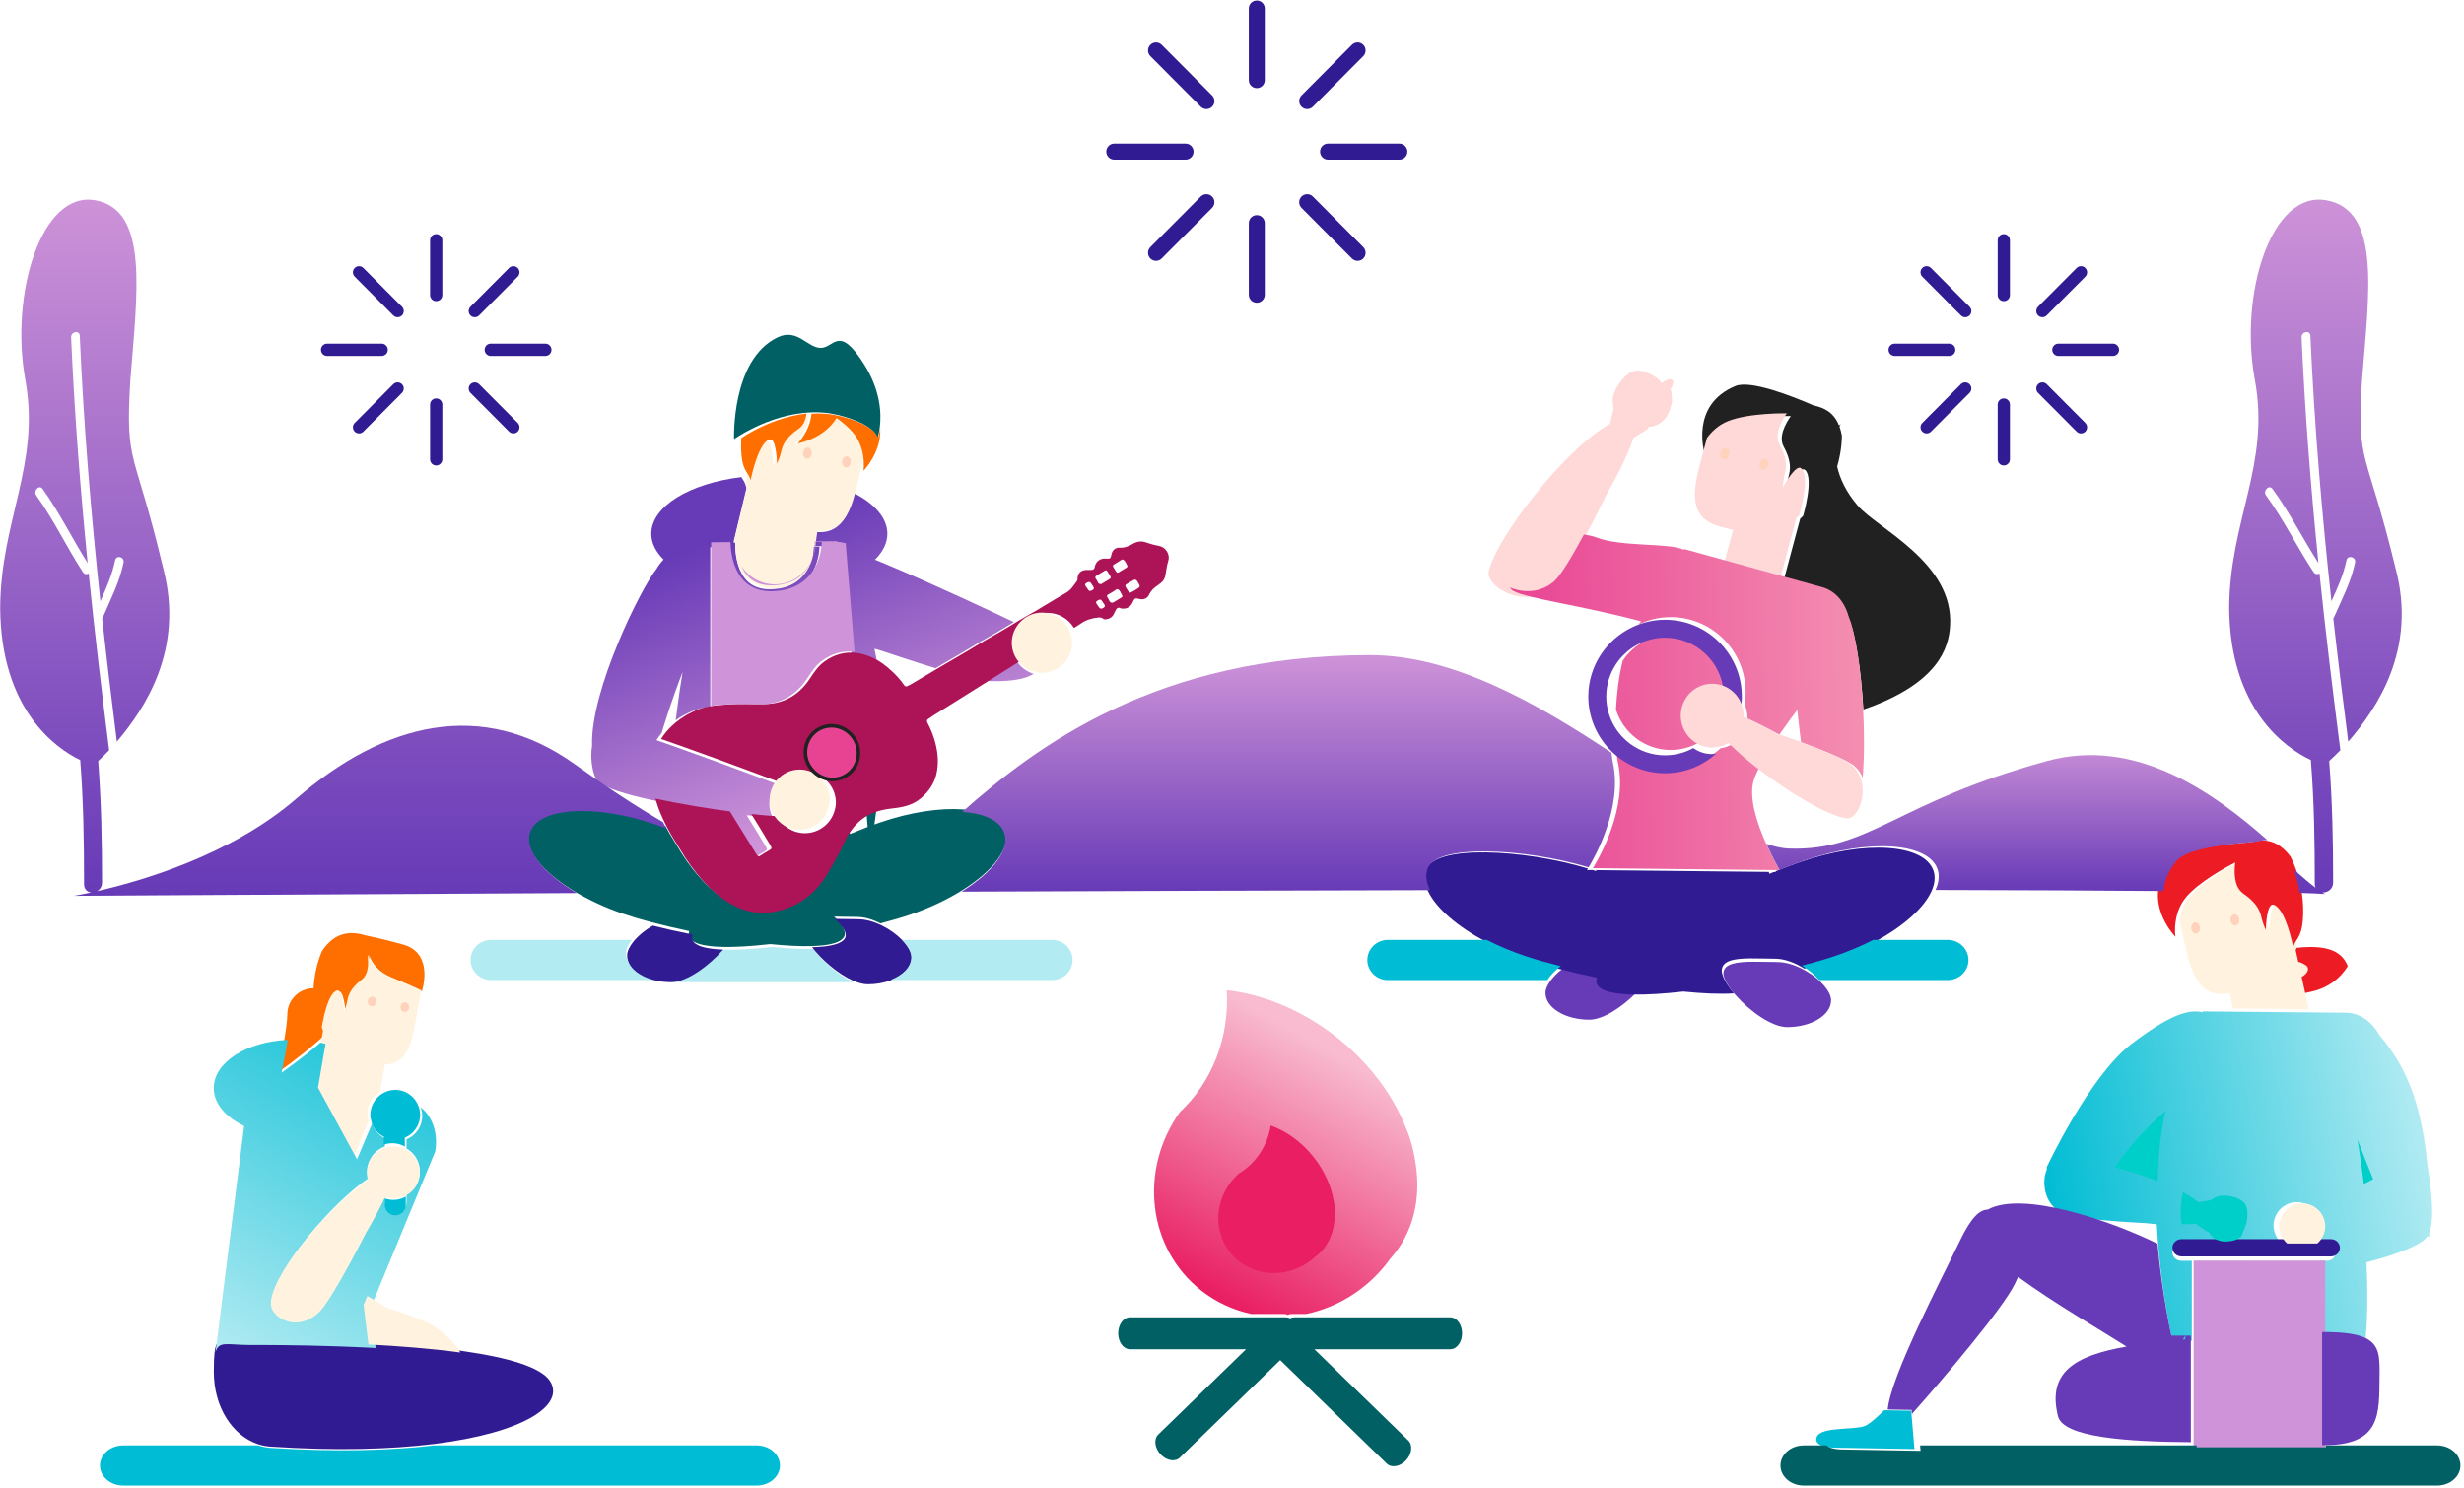 <?xml version="1.0" encoding="UTF-8"?>
<svg width="346px" height="209px" viewBox="0 0 346 209" version="1.1" xmlns="http://www.w3.org/2000/svg" xmlns:xlink="http://www.w3.org/1999/xlink">
    <!-- Generator: Sketch 64 (93537) - https://sketch.com -->
    <title>Register</title>
    <desc>Created with Sketch.</desc>
    <defs>
        <linearGradient x1="82.182%" y1="-20.217%" x2="29.335%" y2="111.399%" id="linearGradient-1">
            <stop stop-color="#00BCD4" offset="0%"></stop>
            <stop stop-color="#B2EBF2" offset="100%"></stop>
            <stop stop-color="#D1C4E9" offset="100%"></stop>
        </linearGradient>
        <linearGradient x1="1.09%" y1="57.811%" x2="98.908%" y2="42.19%" id="linearGradient-2">
            <stop stop-color="#00BCD4" offset="0%"></stop>
            <stop stop-color="#B2EBF2" offset="100%"></stop>
        </linearGradient>
        <linearGradient x1="0.01%" y1="50.881%" x2="99.99%" y2="49.121%" id="linearGradient-3">
            <stop stop-color="#E84393" offset="0%"></stop>
            <stop stop-color="#F48FB1" offset="100%"></stop>
        </linearGradient>
        <linearGradient x1="54.831%" y1="12.31%" x2="17.151%" y2="89.16%" id="linearGradient-4">
            <stop stop-color="#F8BBD0" offset="0%"></stop>
            <stop stop-color="#E91E63" offset="100%"></stop>
        </linearGradient>
        <linearGradient x1="32.297%" y1="14.935%" x2="63.253%" y2="85.065%" id="linearGradient-5">
            <stop stop-color="#673AB7" offset="0%"></stop>
            <stop stop-color="#CE93D8" offset="100%"></stop>
        </linearGradient>
        <linearGradient x1="50.001%" y1="100%" x2="50.001%" y2="0%" id="linearGradient-6">
            <stop stop-color="#673AB7" offset="0%"></stop>
            <stop stop-color="#CE93D8" offset="100%"></stop>
        </linearGradient>
        <linearGradient x1="50%" y1="100%" x2="50%" y2="-0%" id="linearGradient-7">
            <stop stop-color="#673AB7" offset="0%"></stop>
            <stop stop-color="#CE93D8" offset="100%"></stop>
        </linearGradient>
        <linearGradient x1="50%" y1="100%" x2="50%" y2="0%" id="linearGradient-8">
            <stop stop-color="#673AB7" offset="0%"></stop>
            <stop stop-color="#CE93D8" offset="100%"></stop>
        </linearGradient>
        <linearGradient x1="50.002%" y1="100%" x2="50.002%" y2="-0%" id="linearGradient-9">
            <stop stop-color="#673AB7" offset="0%"></stop>
            <stop stop-color="#CE93D8" offset="100%"></stop>
        </linearGradient>
    </defs>
    <g id="Forms" stroke="none" stroke-width="1" fill="none" fill-rule="evenodd">
        <g id="Register" transform="translate(-914, -448)">
            <g id="Right-Side" transform="translate(835, 216)">
                <g id="Register" transform="translate(79, 232)">
                    <g id="Group" transform="translate(45, 0)" fill="#311B92">
                        <path d="M15.395,41.438 L15.395,33.742 C15.395,33.265 15.779,32.879 16.255,32.879 C16.729,32.879 17.114,33.265 17.114,33.742 L17.114,41.438 C17.114,41.913 16.729,42.298 16.255,42.298 C15.779,42.298 15.395,41.913 15.395,41.438 Z M16.255,65.375 C16.729,65.375 17.114,64.988 17.114,64.513 L17.114,56.818 C17.114,56.34 16.729,55.955 16.255,55.955 C15.779,55.955 15.395,56.34 15.395,56.818 L15.395,64.513 C15.395,64.988 15.779,65.375 16.255,65.375 Z M0.931,49.99 L8.594,49.99 C9.069,49.99 9.455,49.602 9.455,49.126 C9.455,48.65 9.069,48.262 8.594,48.262 L0.931,48.262 C0.454,48.262 0.07,48.65 0.07,49.126 C0.07,49.602 0.453,49.99 0.931,49.99 Z M23.055,49.126 C23.055,49.602 23.44,49.99 23.915,49.99 L31.581,49.99 C32.055,49.99 32.44,49.602 32.44,49.126 C32.44,48.65 32.055,48.262 31.581,48.262 L23.915,48.262 C23.44,48.262 23.055,48.65 23.055,49.126 Z M10.23,44.299 C10.566,44.636 11.11,44.636 11.446,44.299 C11.782,43.961 11.782,43.416 11.446,43.078 L6.026,37.638 C5.691,37.299 5.147,37.299 4.811,37.638 C4.474,37.975 4.474,38.52 4.811,38.858 L10.23,44.299 Z M26.484,60.616 C26.82,60.953 27.364,60.953 27.701,60.616 C28.035,60.279 28.035,59.733 27.701,59.395 L22.281,53.954 C21.946,53.618 21.401,53.618 21.064,53.954 C20.729,54.292 20.729,54.838 21.064,55.176 L26.484,60.616 Z M10.23,53.954 L4.811,59.395 C4.474,59.732 4.474,60.279 4.811,60.616 C5.146,60.953 5.69,60.953 6.026,60.616 L11.446,55.176 C11.782,54.838 11.782,54.293 11.446,53.954 C11.111,53.617 10.566,53.617 10.23,53.954 Z M22.28,44.299 L27.7,38.858 C28.034,38.521 28.034,37.976 27.7,37.638 C27.364,37.299 26.82,37.299 26.483,37.638 L21.063,43.078 C20.728,43.416 20.728,43.961 21.063,44.299 C21.399,44.636 21.945,44.636 22.28,44.299 Z M236.378,42.298 C236.851,42.298 237.237,41.913 237.237,41.438 L237.237,33.742 C237.237,33.265 236.851,32.879 236.378,32.879 C235.901,32.879 235.517,33.265 235.517,33.742 L235.517,41.438 C235.517,41.913 235.901,42.298 236.378,42.298 Z M236.378,65.375 C236.851,65.375 237.237,64.988 237.237,64.513 L237.237,56.818 C237.237,56.34 236.851,55.955 236.378,55.955 C235.901,55.955 235.517,56.34 235.517,56.818 L235.517,64.513 C235.517,64.988 235.901,65.375 236.378,65.375 Z M221.053,49.99 L228.716,49.99 C229.191,49.99 229.577,49.602 229.577,49.126 C229.577,48.65 229.191,48.262 228.716,48.262 L221.053,48.262 C220.576,48.262 220.191,48.65 220.191,49.126 C220.191,49.602 220.576,49.99 221.053,49.99 Z M243.178,49.126 C243.178,49.602 243.563,49.99 244.038,49.99 L251.703,49.99 C252.178,49.99 252.563,49.602 252.563,49.126 C252.563,48.65 252.178,48.262 251.703,48.262 L244.038,48.262 C243.563,48.262 243.178,48.65 243.178,49.126 Z M230.352,44.299 C230.688,44.636 231.232,44.636 231.569,44.299 C231.905,43.961 231.905,43.416 231.569,43.078 L226.149,37.638 C225.813,37.299 225.27,37.299 224.934,37.638 C224.597,37.975 224.597,38.52 224.934,38.858 L230.352,44.299 Z M246.606,60.616 C246.942,60.953 247.486,60.953 247.822,60.616 C248.157,60.279 248.157,59.733 247.822,59.395 L242.403,53.954 C242.067,53.618 241.523,53.618 241.186,53.954 C240.851,54.292 240.851,54.838 241.186,55.176 L246.606,60.616 Z M230.352,53.954 L224.934,59.395 C224.597,59.732 224.597,60.279 224.934,60.616 C225.269,60.953 225.813,60.953 226.149,60.616 L231.569,55.176 C231.905,54.838 231.905,54.293 231.569,53.954 C231.232,53.617 230.688,53.617 230.352,53.954 Z M242.402,44.299 L247.821,38.858 C248.156,38.521 248.156,37.976 247.821,37.638 C247.486,37.299 246.942,37.299 246.605,37.638 L241.185,43.078 C240.85,43.416 240.85,43.961 241.185,44.299 C241.522,44.636 242.066,44.636 242.402,44.299 Z M131.483,12.379 C132.102,12.379 132.605,11.876 132.605,11.254 L132.605,1.204 C132.605,0.581 132.102,0.077 131.483,0.077 C130.862,0.077 130.36,0.581 130.36,1.204 L130.36,11.254 C130.36,11.875 130.862,12.379 131.483,12.379 Z M131.483,42.518 C132.102,42.518 132.605,42.013 132.605,41.391 L132.605,31.342 C132.605,30.718 132.102,30.214 131.483,30.214 C130.862,30.214 130.36,30.718 130.36,31.342 L130.36,41.391 C130.36,42.012 130.862,42.518 131.483,42.518 Z M111.469,22.424 L121.478,22.424 C122.099,22.424 122.602,21.92 122.602,21.297 C122.602,20.674 122.099,20.17 121.478,20.17 L111.469,20.17 C110.847,20.17 110.345,20.674 110.345,21.297 C110.345,21.919 110.847,22.424 111.469,22.424 Z M140.367,21.296 C140.367,21.919 140.868,22.423 141.488,22.423 L151.499,22.423 C152.119,22.423 152.622,21.919 152.622,21.296 C152.622,20.674 152.119,20.169 151.499,20.169 L141.488,20.169 C140.868,20.169 140.367,20.674 140.367,21.296 Z M123.614,14.991 C124.053,15.431 124.765,15.431 125.203,14.991 C125.641,14.551 125.641,13.838 125.202,13.397 L118.124,6.291 C117.686,5.85 116.975,5.85 116.537,6.291 C116.098,6.732 116.098,7.444 116.537,7.886 L123.614,14.991 Z M144.843,36.303 C145.281,36.742 145.993,36.742 146.431,36.303 C146.869,35.862 146.869,35.148 146.431,34.706 L139.352,27.602 C138.915,27.162 138.203,27.162 137.763,27.602 C137.326,28.041 137.326,28.756 137.763,29.196 L144.843,36.303 Z M123.614,27.602 L116.537,34.706 C116.098,35.148 116.098,35.862 116.537,36.303 C116.975,36.742 117.686,36.742 118.124,36.303 L125.202,29.196 C125.641,28.756 125.641,28.041 125.202,27.602 C124.765,27.162 124.053,27.161 123.614,27.602 Z M139.351,14.991 L146.43,7.886 C146.868,7.444 146.868,6.732 146.43,6.291 C145.992,5.85 145.28,5.85 144.842,6.291 L137.763,13.397 C137.325,13.838 137.325,14.551 137.763,14.991 C138.203,15.431 138.913,15.431 139.351,14.991" id="Shape"></path>
                    </g>
                    <g id="Group-6" transform="translate(14, 131)">
                        <g id="Group" transform="translate(25, 0)" fill="#FF6F00">
                            <path d="M20.329,7.942 C20.285,8.107 20.254,8.205 20.249,8.221 C20.216,8.17 19.789,7.891 16.018,6.314 C14.114,5.518 13.217,4.247 12.796,3.091 C12.981,4.294 13,5.916 11.998,6.696 C10.298,8.015 10.083,9.08 9.972,9.722 C9.882,10.256 9.638,10.962 9.558,11.185 C9.542,11.23 9.53,11.261 9.53,11.261 C9.53,11.261 9.528,11.227 9.524,11.179 C9.488,10.688 9.246,7.966 8.475,8.251 C8.198,8.353 7.951,8.624 7.728,8.987 C6.83,10.46 6.386,13.506 6.386,13.506 C6.435,13.67 6.505,13.824 6.564,13.983 L6.482,14.465 C6.194,14.735 5.893,15.01 5.579,15.284 C3.103,17.453 0.057,19.597 0.057,19.597 C0.057,19.597 0.568,17.186 0.946,14.891 C1.17,13.539 1.348,12.225 1.348,11.472 C1.348,9.439 2.997,7.791 5.03,7.791 C5.187,4.69 6.242,2.522 6.242,2.522 C8.14,-0.269 10.388,-0.232 12.485,0.407 C12.485,0.407 13.264,0.561 14.565,0.871 C14.934,0.96 15.346,1.063 15.794,1.176 C16.351,1.318 16.96,1.48 17.618,1.663 C21.427,2.723 20.625,6.822 20.329,7.942" id="Path"></path>
                        </g>
                        <g id="Group" transform="translate(16, 57)" fill="#311B92">
                            <path d="M35.227,1.786 C31.287,1.216 26.848,0.848 22.593,0.61 C20.882,0.515 19.202,0.439 17.598,0.382 C11.526,0.161 6.527,0.176 5.028,0.176 C1.915,0.176 0.701,-0.475 0.258,1.233 C0.153,1.638 0.089,2.17 0.055,2.882 C0.052,2.968 0.049,3.066 0.047,3.156 C0.03,3.599 0.022,4.088 0.022,4.664 C0.022,9.653 2.656,13.61 6.169,14.803 C6.738,14.996 7.329,15.126 7.938,15.166 C17.168,15.778 24.829,15.551 30.889,14.803 C43.724,13.221 49.34,9.293 47.246,5.984 C45.967,3.963 41.17,2.646 35.227,1.786" id="Path"></path>
                        </g>
                        <g id="Group" transform="translate(30, 3)" fill="#FFF3E0">
                            <path d="M5.588,28.549 L7.763,23.447 C7.663,23.12 7.593,22.779 7.593,22.42 C7.593,21.105 8.318,19.967 9.387,19.341 L10.051,15.5 C12.951,15.494 13.785,12.832 14.357,9.531 L15.042,5.568 C15.086,5.314 15.111,5.064 15.126,4.812 C15.082,4.976 15.051,5.072 15.046,5.088 C15.012,5.038 14.585,4.762 10.814,3.207 C8.911,2.422 8.013,1.167 7.593,0.027 C7.778,1.214 7.796,2.814 6.794,3.583 C5.095,4.885 4.88,5.936 4.769,6.569 C4.679,7.096 4.434,7.792 4.355,8.012 C4.338,8.057 4.327,8.088 4.327,8.088 C4.327,8.088 4.324,8.054 4.321,8.007 C4.284,7.523 4.043,4.836 3.272,5.118 C2.995,5.218 2.747,5.486 2.525,5.844 C1.626,7.297 1.183,10.303 1.183,10.303 C1.232,10.465 1.302,10.617 1.361,10.774 L1.279,11.249 L1.109,12.23 L0.036,18.425 L3.118,24.043 L5.588,28.549 Z" id="Path"></path>
                        </g>
                        <g id="Group" transform="translate(16, 15)" fill="url(#linearGradient-1)">
                            <path d="M29.068,9.524 C29.205,9.901 29.293,10.302 29.293,10.727 C29.293,12.215 28.375,13.488 27.07,14.022 C27.075,14.065 27.083,14.106 27.083,14.148 L27.083,15.302 C28.697,16.216 29.401,18.197 28.638,19.924 C28.308,20.674 27.749,21.246 27.083,21.622 L27.083,22.799 C27.083,23.633 26.404,24.307 25.565,24.307 C24.725,24.307 24.045,23.633 24.045,22.799 L24.045,22.028 C22.988,24.34 21.49,26.847 21.49,26.847 C21.49,26.847 19.587,30.611 17.752,33.796 C16.686,35.646 15.644,37.301 15.009,37.911 C14.067,38.819 13.09,39.244 12.18,39.35 C11.829,39.391 11.491,39.382 11.166,39.336 C9.622,39.118 8.451,38.021 8.325,37.019 C8.272,36.592 8.335,36.082 8.495,35.509 C8.882,34.121 9.849,32.361 11.133,30.497 C11.821,29.499 12.601,28.473 13.435,27.457 C16.083,24.232 19.267,21.132 21.752,19.468 C21.52,18.676 21.541,17.807 21.901,16.993 C22.325,16.03 23.12,15.349 24.045,15.023 L24.045,14.148 C24.045,14.059 24.056,13.972 24.071,13.887 C23.321,13.504 22.715,12.878 22.388,12.1 C22.341,11.987 22.314,11.866 22.278,11.746 L20.131,16.813 L17.694,12.337 L14.655,6.757 L15.713,0.604 C15.476,0.541 15.233,0.485 14.989,0.432 C12.545,2.557 9.541,4.658 9.541,4.658 C9.541,4.658 10.044,2.296 10.418,0.048 C4.604,0.292 0.01,3.224 0.01,6.815 C0.01,8.978 1.683,10.901 4.279,12.144 L0.258,43.933 C0.704,42.259 1.927,42.897 5.06,42.897 C6.57,42.897 11.604,42.883 17.716,43.098 C19.331,43.155 21.023,43.229 22.745,43.322 L22.068,37.637 L22.588,36.379 L31.115,15.716 C31.558,13.144 30.684,10.731 29.068,9.524 Z" id="Path"></path>
                        </g>
                        <g id="Group" transform="translate(0, 72)" fill="#00BCD4">
                            <path d="M92.243,0 L46.965,0 C40.905,0.718 33.244,0.935 24.014,0.349 C23.405,0.31 22.814,0.186 22.245,0 L3.313,0 C1.503,0 0.037,1.263 0.037,2.823 C0.037,4.381 1.503,5.645 3.313,5.645 L92.243,5.645 C94.053,5.645 95.519,4.381 95.519,2.823 C95.519,1.263 94.053,0 92.243,0" id="Path"></path>
                        </g>
                        <g id="Group" transform="translate(38, 22)" fill="#00BCD4">
                            <path d="M0.279,4.909 C0.598,5.671 1.186,6.284 1.916,6.66 C1.901,6.744 1.891,6.828 1.891,6.915 L1.891,7.772 C2.717,7.48 3.651,7.48 4.519,7.86 C4.636,7.912 4.737,7.982 4.846,8.045 L4.846,6.915 C4.846,6.872 4.838,6.832 4.834,6.791 C6.102,6.268 6.996,5.021 6.996,3.563 C6.996,3.147 6.911,2.754 6.777,2.384 C6.291,1.038 5.015,0.069 3.502,0.069 C2.852,0.069 2.251,0.258 1.73,0.567 C0.704,1.176 0.008,2.283 0.008,3.563 C0.008,3.913 0.075,4.244 0.171,4.562 C0.206,4.679 0.233,4.799 0.279,4.909" id="Path"></path>
                        </g>
                        <path d="M40.082,37.329 C40.064,37.369 40.046,37.41 40.028,37.45 L40.028,38.206 C40.028,39.023 40.689,39.683 41.506,39.683 C42.322,39.683 42.984,39.023 42.984,38.206 L42.984,37.052 C42.122,37.543 41.075,37.664 40.082,37.329" id="Path" fill="#00BCD4"></path>
                        <g id="Group" transform="translate(38.641, 9.433) scale(-1, 1) rotate(175.868) translate(-38.641, -9.433) translate(37.641, 8.433)" fill="#FFD2BB">
                            <path d="M0.62,0.067 C0.958,0.068 1.234,0.376 1.235,0.753 C1.236,1.128 0.963,1.431 0.62,1.429 C0.285,1.427 0.005,1.119 0.007,0.743 C0.01,0.369 0.278,0.065 0.62,0.067" id="Path"></path>
                        </g>
                        <g id="Group" transform="translate(24, 30)" fill="#FFF3E0">
                            <path d="M15.992,7.274 C14.921,9.601 13.402,12.125 13.402,12.125 C13.402,12.125 11.473,15.915 9.613,19.123 C8.534,20.985 7.477,22.651 6.833,23.266 C5.879,24.179 4.889,24.608 3.966,24.714 C3.611,24.755 3.267,24.746 2.939,24.7 C1.373,24.48 0.187,23.376 0.059,22.368 C0.005,21.936 0.07,21.424 0.231,20.848 C0.624,19.449 1.603,17.677 2.905,15.801 C3.603,14.796 4.393,13.763 5.239,12.74 C7.922,9.493 11.149,6.372 13.667,4.696 C13.433,3.899 13.454,3.024 13.818,2.204 C14.248,1.235 15.055,0.549 15.991,0.221 C16.852,-0.078 17.825,-0.078 18.729,0.312 C18.851,0.365 18.956,0.438 19.07,0.501 C20.705,1.421 21.419,3.416 20.646,5.155 C20.311,5.909 19.745,6.485 19.07,6.864 C18.172,7.368 17.082,7.492 16.048,7.148 C16.03,7.19 16.011,7.231 15.992,7.274" id="Path"></path>
                        </g>
                        <g id="Group" transform="translate(42.498, 10.719) scale(-1, 1) rotate(-4.101) translate(-42.498, -10.719) translate(41.498, 9.719)" fill="#FFD2BB">
                            <path d="M0.669,0.034 C0.327,0.032 0.055,0.334 0.054,0.709 C0.057,1.086 0.333,1.394 0.669,1.395 C1.01,1.397 1.279,1.094 1.282,0.718 C1.283,0.342 1.004,0.035 0.669,0.034" id="Path"></path>
                        </g>
                        <g id="Group" transform="translate(37, 51)" fill="#FFF3E0">
                            <path d="M13.633,7.952 C9.612,7.406 5.083,7.052 0.741,6.823 L0.056,1.254 L0.582,0.022 C1.769,0.672 2.711,1.235 3.183,1.614 C6.834,2.72 9.505,3.911 10.133,4.369 C12.103,5.806 13.146,6.987 13.633,7.952" id="Path"></path>
                        </g>
                    </g>
                    <g id="Group-7" transform="translate(250, 118)">
                        <g id="Group" transform="translate(72, 15)" fill="#ED1C24">
                            <path d="M2.432,0 C1.712,0 0.924,0.058 0.108,0.163 C0.089,0.224 0.067,0.281 0.047,0.341 L0.432,2.066 C1.103,2.114 1.598,2.355 1.692,2.744 C1.787,3.139 1.442,3.588 0.848,3.939 L1.422,6.523 L2.69,6.241 C4.858,5.756 6.617,4.435 7.681,2.693 C6.987,0.952 5.48,0 2.432,0" id="Path"></path>
                        </g>
                        <g id="Group" transform="translate(56, 3)" fill="#FFF3E0">
                            <path d="M1.199,13.307 C2.103,16.715 3.498,19.138 7.087,18.497 L7.565,20.647 L18.207,20.74 L17.797,18.902 L17.199,16.21 C17.818,15.844 18.177,15.377 18.079,14.966 C17.981,14.561 17.465,14.309 16.766,14.259 L16.365,12.463 C16.385,12.401 16.408,12.34 16.428,12.278 C16.466,12.152 16.52,12.031 16.552,11.905 C16.542,11.859 15.479,6.451 13.794,5.947 C12.864,5.666 12.717,8.84 12.698,9.41 C12.696,9.466 12.695,9.506 12.695,9.506 C12.695,9.506 12.68,9.47 12.658,9.419 C12.553,9.167 12.224,8.364 12.09,7.75 C11.925,7.011 11.613,5.79 9.521,4.371 C9.449,4.321 9.391,4.261 9.326,4.204 C8.231,3.253 8.232,1.357 8.408,0.013 L8.389,0.027 C8.389,0.027 4.525,1.943 2.24,4.113 C2.006,4.336 1.784,4.558 1.59,4.784 C0.62,5.904 0.21,7.19 0.047,8.257 L0.846,11.846 C0.955,12.35 1.072,12.837 1.199,13.307" id="Path"></path>
                        </g>
                        <g id="Group" transform="translate(5, 80)" fill="#00BCD4">
                            <path d="M13.419,0.683 L13.371,0.122 L9.956,0.064 L9.587,0.058 C9.587,0.058 7.691,1.974 6.854,2.275 C5.079,2.923 0.148,2.261 0.044,4.122 C0.028,4.386 0.144,4.589 0.324,4.75 C0.974,5.323 2.532,5.317 2.532,5.317 L13.83,5.511 L13.764,4.75 L13.419,0.683 Z" id="Path"></path>
                        </g>
                        <g id="Group" transform="translate(37, 24)" fill="url(#linearGradient-2)">
                            <path d="M54.131,31.087 C54.125,31.317 54.122,31.541 54.115,31.775 C54.028,31.734 53.955,31.663 53.892,31.574 C53.785,31.746 53.668,31.898 53.536,32.019 C52.385,33.096 49.113,34.325 45.308,35.287 C45.65,42.643 45.139,46.313 45.139,46.313 L45.051,46.313 C44.506,46.053 43.807,45.852 42.921,45.712 C41.853,45.542 40.506,45.459 38.813,45.464 L38.813,35.069 L39.768,35.069 C40.447,35.069 40.998,34.516 40.998,33.834 C40.998,33.153 40.447,32.599 39.768,32.599 L37.682,32.599 C38.369,31.996 38.813,31.119 38.813,30.131 C38.813,29.188 38.413,28.345 37.782,27.745 C37.194,27.185 36.405,26.838 35.533,26.838 C33.722,26.838 32.255,28.313 32.255,30.131 C32.255,30.5 32.329,30.849 32.441,31.18 C32.628,31.736 32.954,32.221 33.385,32.599 L19.274,32.599 C18.595,32.599 18.044,33.153 18.044,33.834 C18.044,34.165 18.176,34.465 18.388,34.687 C18.539,34.845 18.733,34.96 18.95,35.019 C19.053,35.048 19.161,35.069 19.274,35.069 L20.777,35.069 L20.777,46.314 L20.025,46.314 L18.052,46.314 C18.052,46.314 16.77,40.729 16.112,33.491 C16.008,32.344 15.92,31.158 15.854,29.943 C16.071,29.962 16.306,29.982 16.55,30.001 C16.305,29.982 16.072,29.962 15.854,29.943 C15.282,29.892 14.82,29.841 14.552,29.81 C14.543,29.809 14.533,29.808 14.525,29.807 C14.483,29.803 14.447,29.797 14.416,29.794 C14.402,29.792 14.388,29.79 14.376,29.789 C14.358,29.787 14.34,29.784 14.328,29.783 C14.311,29.781 14.293,29.778 14.293,29.778 C14.293,29.778 8.221,29.513 4.698,28.925 C4.265,29.017 3.799,28.93 3.257,28.625 C2.989,28.551 2.762,28.474 2.594,28.393 C-0.027,27.117 -0.312,23.929 0.411,22.284 C0.411,22.042 0.418,21.898 0.418,21.898 C0.418,21.898 6.391,9.124 12.305,4.612 C17.429,0.702 20.206,-0.319 22.274,0.168 L22.287,0.051 L25.889,0.083 L36.275,0.175 L42.356,0.228 C44.305,0.228 46.025,1.44 47.07,3.29 C49.295,6.06 52.836,10.361 53.872,21.683 C54.689,26.778 54.712,29.602 54.131,31.087 Z" id="Path"></path>
                        </g>
                        <g id="Group" transform="translate(58, 59)" fill="#CE93D8">
                            <polygon id="Path" points="8.516 0.044 0.034 0.044 0.034 26.84 18.514 26.84 18.514 0.045 8.516 0.045"></polygon>
                        </g>
                        <g id="Group" transform="translate(0, 85)" fill="#006064">
                            <path d="M92.224,0 L76.569,0 L76.569,0.268 L58.459,0.268 L58.459,0 L19.624,0 L19.688,0.761 L8.616,0.568 C8.616,0.568 7.09,0.573 6.452,0 L3.293,0 C1.483,0 0.017,1.263 0.017,2.823 C0.017,4.381 1.483,5.645 3.293,5.645 L92.224,5.645 C94.033,5.645 95.499,4.381 95.499,2.823 C95.499,1.263 94.035,0 92.224,0" id="Path"></path>
                        </g>
                        <g id="Group" transform="translate(53, 0)" fill="#ED1C24">
                            <path d="M19.022,15.026 C19.312,13.89 20.159,13.762 20.365,11.303 C20.48,9.927 20.406,8.648 20.241,7.505 C20.049,6.172 19.731,5.031 19.424,4.157 C19.007,2.97 18.618,2.275 18.618,2.275 C17.345,0.624 16.093,0.071 14.832,0.041 C14.232,0.026 13.628,0.128 13.022,0.294 C9.807,0.503 3.416,1.139 1.905,2.932 C0.668,4.402 0.145,5.853 0.034,7.187 C-0.262,10.792 2.474,13.558 2.474,13.558 C2.474,13.558 2.327,12.618 2.517,11.373 C2.679,10.307 3.089,9.02 4.06,7.901 C4.254,7.675 4.477,7.452 4.71,7.231 C6.995,5.061 10.858,3.144 10.858,3.144 L10.878,3.13 C10.701,4.475 10.7,6.369 11.796,7.321 C11.86,7.377 11.919,7.439 11.991,7.488 C14.082,8.907 14.394,10.129 14.559,10.866 C14.694,11.482 15.022,12.284 15.128,12.537 C15.149,12.587 15.165,12.623 15.165,12.623 C15.165,12.623 15.166,12.583 15.167,12.527 C15.186,11.958 15.332,8.784 16.264,9.064 C17.949,9.568 19.012,14.976 19.022,15.022 L19.022,15.026 Z" id="Path"></path>
                        </g>
                        <g id="Group" transform="translate(55, 56)" fill="#311B92">
                            <path d="M22.315,2.456 C23.01,2.456 23.575,1.914 23.575,1.246 C23.575,0.579 23.01,0.037 22.315,0.037 L20.177,0.037 L1.317,0.037 C0.621,0.037 0.056,0.579 0.056,1.246 C0.056,1.571 0.191,1.865 0.408,2.082 C0.564,2.237 0.762,2.349 0.984,2.408 C1.09,2.436 1.2,2.456 1.317,2.456 L2.857,2.456 L22.315,2.456 Z" id="Path"></path>
                        </g>
                        <g id="Group" transform="translate(76, 69)" fill="#673AB7">
                            <path d="M6.213,0.941 C5.677,0.676 4.989,0.471 4.118,0.327 C3.067,0.153 1.742,0.069 0.077,0.075 L0.077,15.966 C8.452,16.069 8.075,11.577 8.14,6.264 C8.172,3.685 8.169,1.909 6.213,0.941" id="Path"></path>
                        </g>
                        <g id="Group" transform="translate(15, 51)" fill="#673AB7">
                            <path d="M41.888,18.577 L42.643,18.577 L42.643,33.546 C33.537,33.491 24.716,32.846 23.986,29.906 C22.46,23.76 26.271,21.405 33.619,20.117 C33.535,20.064 33.46,20.025 33.374,19.97 C30.09,17.871 23.376,14.002 18.382,10.331 C18.256,10.616 18.128,10.906 17.978,11.217 C16.28,14.763 7.872,24.642 3.682,29.354 C3.606,29.44 3.542,29.513 3.47,29.595 L3.423,29.018 L0.077,28.958 C0.493,24.238 7.627,10.664 10.244,5.201 C11.811,1.933 13.008,0.9 14.109,0.887 C18.958,-1.802 31.216,2.365 37.96,5.667 C38.622,12.953 39.908,18.577 39.908,18.577 L41.874,18.577 C41.753,18.768 41.63,18.954 41.508,19.135 C41.619,19.124 41.732,19.114 41.846,19.104 C41.854,18.926 41.866,18.75 41.888,18.577" id="Path"></path>
                        </g>
                        <g id="Group" transform="translate(70, 51)" fill="#FFF3E0">
                            <path d="M6.512,3.226 C6.512,4.194 6.076,5.053 5.4,5.645 L1.173,5.645 C0.75,5.273 0.428,4.799 0.245,4.254 C0.135,3.93 0.062,3.588 0.062,3.226 C0.062,1.445 1.505,0.001 3.287,0.001 C4.144,0.001 4.92,0.341 5.497,0.889 C6.12,1.477 6.512,2.304 6.512,3.226" id="Path"></path>
                        </g>
                        <g id="Group" transform="translate(58.442, 12.488) scale(-1, 1) rotate(6.892) translate(-58.442, -12.488) translate(56.942, 11.488)" fill="#FFD2BB">
                            <path d="M1.615,0.047 C1.28,0.049 1.002,0.403 1,0.842 C1.004,1.275 1.274,1.63 1.615,1.629 C1.951,1.626 2.23,1.272 2.227,0.834 C2.228,0.399 1.957,0.048 1.615,0.047" id="Path"></path>
                        </g>
                        <g id="Group" transform="translate(64.202, 11.274) scale(-1, 1) rotate(96.508) translate(-64.202, -11.274) translate(63.202, 10.274)" fill="#FFD2BB">
                            <path d="M0.874,0.024 C0.439,0.019 0.087,0.29 0.082,0.631 C0.083,0.967 0.436,1.246 0.874,1.251 C1.308,1.253 1.664,0.985 1.664,0.642 C1.664,0.31 1.311,0.028 0.874,0.024" id="Path"></path>
                        </g>
                        <g id="Group" transform="translate(81, 42)" fill="#00CEC9">
                            <path d="M2.246,5.607 C1.524,3.829 0.752,1.895 0.049,0.058 C0.402,2.266 0.693,4.339 0.936,6.285 C1.375,6.054 1.814,5.828 2.246,5.607" id="Path"></path>
                        </g>
                        <g id="Group" transform="translate(44, 38)" fill="#00CEC9">
                            <path d="M21.013,12.811 C20.211,12.066 18.313,11.689 17.372,12.052 C17.054,12.173 16.773,12.317 16.554,12.481 C16.521,12.504 16.491,12.53 16.463,12.553 C16.46,12.553 15.54,12.71 14.722,12.85 C13.374,11.788 11.311,10.761 8.99,9.863 C9.057,6.511 9.364,3.147 10.058,0.056 C6.801,2.847 4.598,5.602 2.969,7.96 C1.971,7.709 0.991,7.492 0.062,7.317 C0.99,7.492 1.969,7.712 2.966,7.964 C4.984,8.473 7.074,9.124 8.991,9.867 C10.267,10.36 11.464,10.894 12.508,11.451 C12.217,12.95 12.112,14.486 12.336,15.939 C11.771,15.935 11.198,15.913 10.65,15.881 C11.871,15.952 13.229,15.979 14.31,15.863 C15.157,16.455 15.927,16.994 15.938,16.976 C15.956,16.958 15.977,16.932 16.001,16.902 C16.033,16.913 16.06,16.924 16.093,16.935 C17.215,19.037 19.552,18.224 19.86,18.167 C19.919,18.155 20.58,17.759 20.631,17.739 C20.734,17.706 21.365,16.053 21.408,15.889 C21.439,15.772 21.991,13.724 21.013,12.811" id="Path"></path>
                        </g>
                    </g>
                    <g id="Group-5" transform="translate(192, 52)">
                        <g id="Group" transform="translate(50, 83)" fill="#673AB7">
                            <path d="M11.747,1.444 C10.446,0.66 8.946,0.113 7.566,0.113 C6.452,0.113 5.26,0.064 4.156,0.071 C1.889,0.083 0.006,0.328 0.006,1.726 C0.006,2.178 0.28,2.793 0.727,3.473 C0.77,3.539 0.811,3.605 0.857,3.673 C1.109,4.033 1.408,4.409 1.744,4.79 C3.659,6.965 6.761,9.253 8.966,9.253 C12.368,9.253 15.126,7.568 15.126,5.49 C15.126,4.884 14.765,4.174 14.18,3.473 C13.572,2.744 12.719,2.028 11.747,1.444" id="Path"></path>
                        </g>
                        <g id="Group" transform="translate(47, 2)" fill="#212121">
                            <path d="M21.864,17.01 C20.194,15.059 19.357,13.183 18.981,11.53 C19.697,9.042 19.638,7.177 19.638,7.177 C19.554,6.713 19.444,6.302 19.31,5.933 C19.405,5.691 19.475,5.549 19.475,5.549 L19.243,5.765 C18.513,3.916 17.18,3.262 15.64,2.93 C12.732,1.663 6.84,-0.67 4.702,0.211 C-1.774,2.871 0.374,9.712 0.374,9.712 C0.374,9.712 0.671,8.83 1.4,7.836 C2.027,6.981 2.971,6.042 4.331,5.506 C7.276,4.34 12.446,4.433 12.446,4.433 L12.47,4.429 C11.66,5.583 10.727,7.369 11.466,8.724 C12.348,10.345 12.417,11.423 12.317,12.167 C12.282,12.423 12.229,12.64 12.179,12.824 C12.02,13.42 11.944,14.264 11.921,14.531 C11.917,14.585 11.914,14.624 11.914,14.624 C11.914,14.624 11.933,14.59 11.961,14.542 C12.236,14.053 13.805,11.359 14.493,12.021 C15.745,13.228 14.203,18.452 14.203,18.452 C14.072,18.598 13.923,18.725 13.782,18.86 L11.525,27.307 L16.8,28.748 C18.707,29.249 20.075,30.863 20.617,32.92 C21.55,34.999 22.347,40.125 22.656,45.651 C33.236,41.986 34.647,36.955 34.834,33.911 C35.384,25.009 24.668,20.284 21.864,17.01" id="Path"></path>
                        </g>
                        <g id="Group" transform="translate(25, 84)" fill="#673AB7">
                            <path d="M12.758,3.437 C10.84,5.38 8.15,7.211 6.179,7.211 C2.776,7.211 0.019,5.525 0.019,3.448 C0.019,2.996 0.223,2.488 0.564,1.968 C1.002,1.301 1.672,0.616 2.484,0.009 C4.115,0.409 5.891,0.801 7.739,1.17 C7.644,1.455 7.628,1.721 7.712,1.959 C7.712,1.963 7.716,1.965 7.716,1.968 C8.069,2.938 9.981,3.373 12.758,3.437" id="Path"></path>
                        </g>
                        <g id="Group" transform="translate(8, 67)" fill="#311B92">
                            <path d="M71.211,6.193 C71.674,5.17 71.803,4.189 71.508,3.306 C70.239,-0.493 61.852,-1.046 52.775,2.069 C51.756,2.419 50.582,2.862 49.316,3.371 C49.353,3.433 49.372,3.466 49.372,3.466 L49.086,3.462 C48.878,3.547 48.665,3.634 48.452,3.724 C48.431,3.634 48.408,3.544 48.384,3.456 L24.153,3.201 C24.139,3.246 24.132,3.291 24.119,3.337 C23.976,3.29 23.834,3.242 23.69,3.195 L22.852,3.186 C22.852,3.186 22.905,3.1 22.98,2.977 C13.945,0.26 1.4,-0.401 0.201,3.193 C-0.109,4.118 0.039,5.15 0.56,6.228 C1.697,8.575 4.642,11.131 8.668,13.265 C10.383,14.174 12.282,15.01 14.334,15.715 C15.657,16.169 17.276,16.641 19.071,17.105 C20.68,17.52 22.432,17.93 24.255,18.313 C24.161,18.611 24.146,18.888 24.228,19.136 C24.229,19.139 24.233,19.141 24.233,19.145 C24.582,20.156 26.467,20.608 29.207,20.675 C31.223,20.725 33.697,20.565 36.377,20.259 C39.103,20.536 41.567,20.644 43.489,20.516 C43.158,20.12 42.862,19.729 42.614,19.353 C42.568,19.283 42.528,19.214 42.485,19.145 C42.045,18.437 41.774,17.797 41.774,17.326 C41.774,15.87 43.632,15.614 45.869,15.601 C46.957,15.594 48.134,15.646 49.234,15.646 C50.595,15.646 52.075,16.215 53.359,17.032 C54.868,16.629 56.231,16.221 57.375,15.829 C59.513,15.095 61.49,14.219 63.261,13.265 C67.26,11.11 70.148,8.54 71.211,6.193" id="Path"></path>
                        </g>
                        <g id="Group" transform="translate(17, 0)" fill="#FFD8D8">
                            <path d="M25.576,2.695 C25.657,2.832 25.699,2.969 25.689,3.103 C25.684,3.173 25.814,4.137 25.798,4.213 C25.713,4.596 25.493,7.717 22.497,7.973 C22.468,8.004 22.441,8.031 22.411,8.062 C22.436,8.106 22.454,8.145 22.466,8.172 C22.48,8.196 21.47,8.817 20.365,9.509 C19.401,12.656 16.676,17.276 16.676,17.276 C16.676,17.276 15.104,20.541 13.318,23.855 C11.774,26.717 10.07,29.615 9.076,30.48 C7.128,32.173 4.681,32.103 2.82,31.351 C1.07,30.643 -0.162,29.332 0.05,28.296 C1.004,23.652 10.77,10.97 17.075,7.534 C17.319,6.513 17.596,5.369 17.595,5.365 C17.583,5.318 17.567,5.272 17.555,5.221 C17.474,4.886 17.448,4.489 17.466,4.055 C17.515,2.789 18.893,0.772 20.157,0.211 C21.702,-0.471 23.803,1.19 23.925,1.281 C24.092,1.414 24.267,1.916 24.465,1.74 C25.338,0.978 26.598,1 25.576,2.695" id="Path"></path>
                        </g>
                        <g id="Group" transform="translate(46, 6)" fill="#FFD8D8">
                            <path d="M3.54,15.948 L5.352,16.429 L4.078,21.228 L7.072,22.051 L11.948,23.391 L14.235,14.771 C14.378,14.632 14.529,14.503 14.661,14.354 C14.661,14.354 16.224,9.023 14.956,7.792 C14.258,7.115 12.669,9.865 12.388,10.364 C12.362,10.414 12.342,10.448 12.342,10.448 C12.342,10.448 12.345,10.409 12.35,10.354 C12.371,10.081 12.448,9.218 12.611,8.611 C12.661,8.423 12.716,8.203 12.751,7.941 C12.852,7.183 12.782,6.081 11.888,4.428 C11.14,3.045 12.085,1.224 12.906,0.045 L12.881,0.049 C12.881,0.049 7.641,-0.045 4.657,1.144 C3.277,1.692 2.321,2.649 1.686,3.521 L0.743,7.076 C-0.371,11.273 -0.773,14.805 3.54,15.948" id="Path"></path>
                        </g>
                        <g id="Group" transform="translate(20, 23)" fill="url(#linearGradient-3)">
                            <path d="M36.02,43.528 C34.781,40.768 33.513,37.06 34.258,34.618 C34.419,34.083 34.691,33.465 35.022,32.803 C33.625,31.713 32.328,30.592 31.246,29.516 C30.754,29.812 30.204,30.01 29.613,30.093 C27.751,31.77 25.299,32.8 22.606,32.8 C19.563,32.8 16.829,31.49 14.905,29.41 C14.931,29.898 14.963,30.346 15.001,30.741 C15.057,31.333 15.126,31.812 15.199,32.141 C16.59,38.48 12.546,45.503 11.801,46.725 C11.727,46.846 11.675,46.93 11.675,46.93 L12.504,46.94 L12.962,46.944 L36.931,47.195 L37.626,47.202 L37.908,47.205 C37.908,47.205 37.889,47.173 37.853,47.113 C37.639,46.747 36.836,45.342 36.02,43.528 Z M24.628,25.763 C24.628,27.239 25.361,28.538 26.473,29.334 C25.325,29.969 24.007,30.331 22.605,30.331 C19.001,30.331 15.942,27.943 14.914,24.66 C15.03,22.421 15.313,20.003 15.864,17.81 C17.306,15.604 19.787,14.142 22.605,14.142 C26.867,14.142 30.358,17.484 30.639,21.695 C30.133,21.489 29.583,21.37 29.003,21.37 C26.587,21.37 24.628,23.336 24.628,25.763 Z M47.598,11.619 C47.061,9.562 45.708,7.949 43.822,7.448 L38.604,6.007 L33.845,4.694 L30.923,3.888 L24.472,2.108 L24.431,2.218 C22.555,1.213 15.684,1.851 12.195,0.493 C11.721,0.308 11.106,0.172 10.42,0.069 C8.893,2.912 7.207,5.791 6.223,6.651 C4.297,8.331 1.876,8.262 0.035,7.515 C0.164,7.719 0.326,7.9 0.566,8.023 C2.668,9.109 10.049,10.026 18.457,12.265 C18.328,12.407 18.204,12.556 18.086,12.71 C19.458,12.051 20.986,11.671 22.605,11.671 C28.406,11.671 33.126,16.41 33.126,22.236 C33.126,22.818 33.066,23.386 32.974,23.944 C33.228,24.499 33.377,25.112 33.377,25.762 C33.377,25.813 33.364,25.859 33.362,25.909 C35.604,26.927 37.747,28.111 37.861,28.173 C38.295,27.543 38.747,26.908 39.214,26.27 C39.597,25.746 39.983,25.224 40.376,24.708 C40.431,25.23 40.49,25.759 40.551,26.291 C40.662,27.275 40.78,28.268 40.898,29.24 C43.66,30.242 47.455,31.724 48.447,32.629 C48.97,33.103 49.328,33.655 49.562,34.237 C49.807,31.184 49.799,27.695 49.614,24.35 C49.308,18.823 48.52,13.698 47.598,11.619 Z" id="Shape"></path>
                        </g>
                        <g id="Group" transform="translate(0, 80)" fill="#00BCD4">
                            <path d="M16.762,0.003 L2.906,0.003 C1.304,0.003 0.006,1.267 0.006,2.826 C0.006,4.386 1.304,5.648 2.906,5.648 L25.27,5.648 C25.701,4.981 26.363,4.297 27.164,3.69 C25.369,3.244 23.75,2.791 22.428,2.355 C20.377,1.679 18.477,0.876 16.762,0.003" id="Path"></path>
                        </g>
                        <g id="Group" transform="translate(61, 80)" fill="#00BCD4">
                            <path d="M10.053,0.003 C8.258,0.919 6.256,1.76 4.088,2.465 C2.929,2.841 1.548,3.232 0.018,3.619 C0.989,4.204 1.842,4.919 2.45,5.648 L20.474,5.648 C22.099,5.648 23.414,4.386 23.414,2.826 C23.414,1.267 22.099,0.003 20.474,0.003 L10.053,0.003 L10.053,0.003 Z" id="Path"></path>
                        </g>
                        <g id="Group" transform="translate(31, 35)" fill="#673AB7">
                            <path d="M10.814,21.601 C13.573,21.601 16.085,20.551 17.993,18.84 C17.788,18.869 17.583,18.903 17.369,18.903 C16.4,18.903 15.51,18.588 14.777,18.065 C13.6,18.713 12.25,19.081 10.814,19.081 C7.121,19.081 3.987,16.646 2.933,13.296 C2.688,12.514 2.554,11.684 2.554,10.823 C2.554,9.156 3.055,7.605 3.907,6.306 C5.384,4.054 7.927,2.563 10.814,2.563 C15.181,2.563 18.758,5.973 19.045,10.27 C20.11,10.7 20.964,11.526 21.439,12.566 C21.532,11.997 21.594,11.417 21.594,10.823 C21.594,4.879 16.758,0.043 10.815,0.043 C9.156,0.043 7.59,0.43 6.184,1.103 C2.555,2.839 0.035,6.539 0.035,10.823 C0.035,13.65 1.138,16.219 2.924,18.143 C4.894,20.265 7.698,21.601 10.814,21.601" id="Path"></path>
                        </g>
                        <g id="Group" transform="translate(44, 44)" fill="#FFD8D8">
                            <path d="M25.218,13.156 C26.259,15.782 24.752,19.027 23.413,18.942 C22.316,18.872 20.457,18.092 18.309,16.907 C18.066,16.772 17.819,16.632 17.567,16.488 C15.301,15.179 12.785,13.477 10.517,11.692 C9.105,10.579 7.793,9.435 6.699,8.339 C6.203,8.64 5.647,8.842 5.049,8.927 C4.846,8.957 4.644,8.99 4.433,8.99 C3.477,8.99 2.598,8.676 1.875,8.153 C0.751,7.34 0.01,6.015 0.01,4.508 C0.01,2.033 1.992,0.026 4.433,0.026 C5.019,0.026 5.575,0.147 6.087,0.357 C7.137,0.788 7.979,1.613 8.449,2.653 C8.705,3.22 8.856,3.844 8.856,4.508 C8.856,4.56 8.843,4.607 8.841,4.658 C11.107,5.696 13.274,6.906 13.388,6.969 C13.39,6.971 13.4,6.976 13.4,6.976 C13.4,6.976 14.729,7.422 16.459,8.057 C19.251,9.079 23.087,10.592 24.091,11.515 C24.619,12 24.981,12.562 25.218,13.156" id="Path"></path>
                        </g>
                        <g id="Group" transform="translate(50.508, 11.983) scale(-1, 1) rotate(69.044) translate(-50.508, -11.983) translate(49.508, 10.983)" fill="#FFD2BB">
                            <path d="M0.873,0.002 C0.439,-0.003 0.085,0.268 0.084,0.607 C0.084,0.945 0.436,1.228 0.873,1.23 C1.308,1.232 1.664,0.965 1.664,0.623 C1.664,0.286 1.311,0.006 0.873,0.002" id="Path"></path>
                        </g>
                        <g id="Group" transform="translate(56.003, 13.469) scale(-1, 1) rotate(69.104) translate(-56.003, -13.469) translate(55.003, 12.469)" fill="#FFD2BB">
                            <path d="M0.845,0.012 C0.411,0.009 0.056,0.278 0.054,0.62 C0.055,0.959 0.408,1.236 0.845,1.239 C1.279,1.24 1.636,0.974 1.635,0.631 C1.635,0.296 1.282,0.017 0.845,0.012" id="Path"></path>
                        </g>
                    </g>
                    <g id="Group-2" transform="translate(157, 139)">
                        <g id="Group" transform="translate(5, 0)" fill="url(#linearGradient-4)">
                            <path d="M36.633,23.53 C37.615,28.526 36.763,33.38 33.801,37.098 C33.627,37.317 33.444,37.523 33.261,37.729 C33.055,38.016 32.845,38.299 32.622,38.579 C29.669,42.286 25.664,44.635 21.441,45.538 L19.407,45.538 C19.209,45.538 19.021,45.591 18.845,45.675 C18.669,45.591 18.482,45.538 18.283,45.538 L13.697,45.538 C11.2,44.993 8.803,43.92 6.685,42.257 C-0.86,36.329 -2.108,25.314 3.666,17.205 C8.214,12.977 10.668,6.667 10.26,0.065 C15.395,0.655 20.834,2.856 25.659,6.647 C30.186,10.205 33.465,14.607 35.306,19.125 C35.939,20.53 36.381,22.01 36.633,23.53 Z" id="Path"></path>
                        </g>
                        <g id="Group" transform="translate(0, 46)" fill="#006064">
                            <path d="M46.652,0.015 L24.721,0.015 C24.524,0.015 24.338,0.07 24.163,0.155 C23.988,0.07 23.802,0.015 23.605,0.015 L1.673,0.015 C0.76,0.015 0.018,1.019 0.018,2.255 C0.018,3.492 0.759,4.494 1.673,4.494 L17.975,4.494 L5.652,16.468 C4.99,17.112 5.132,18.36 5.968,19.255 C6.805,20.151 8.018,20.356 8.68,19.713 L22.769,6.02 L37.723,20.553 C38.386,21.196 39.598,20.992 40.435,20.097 C41.272,19.201 41.413,17.952 40.751,17.31 L27.564,4.494 L46.652,4.494 C47.566,4.494 48.308,3.492 48.308,2.255 C48.308,1.019 47.566,0.015 46.652,0.015" id="Path"></path>
                        </g>
                        <g id="Group" transform="translate(14, 19)" fill="#E91E63">
                            <path d="M16.303,10.751 C16.436,11.419 16.482,12.102 16.439,12.783 C16.369,15.036 15.527,17.046 13.891,18.364 C13.796,18.44 13.698,18.513 13.598,18.583 C13.481,18.687 13.363,18.789 13.241,18.888 C9.647,21.78 4.507,21.357 1.759,17.943 C-0.893,14.647 -0.347,9.772 2.926,6.835 C5.292,5.454 6.965,2.969 7.44,0.08 C9.582,0.836 11.697,2.318 13.393,4.425 C14.986,6.402 15.958,8.622 16.303,10.751" id="Path"></path>
                        </g>
                    </g>
                    <g id="Group-4" transform="translate(66, 47)">
                        <g id="Group" transform="translate(17, 20)" fill="url(#linearGradient-5)">
                            <path d="M0.981,42.772 C1.951,43.668 4.858,44.555 8.384,45.33 C9.199,45.509 10.047,45.683 10.912,45.849 L10.913,45.849 C12.819,46.215 14.803,46.544 16.702,46.825 C16.716,46.827 16.729,46.829 16.743,46.832 C17.462,46.938 18.166,47.037 18.849,47.128 C18.956,47.3 19.063,47.472 19.17,47.644 C20.305,49.478 21.447,51.31 22.578,53.147 C22.729,53.392 22.861,53.524 23.157,53.325 C23.575,53.046 24.009,52.787 24.449,52.541 C24.721,52.39 24.741,52.235 24.584,51.981 C24.076,51.157 23.595,50.317 23.087,49.494 C22.677,48.827 22.262,48.162 21.85,47.494 C23.376,47.662 24.649,47.77 25.506,47.802 C25.212,47.222 25.031,46.576 25.031,45.882 C25.031,45.766 25.056,45.657 25.065,45.543 C25.139,44.618 25.503,43.782 26.076,43.114 C24.485,42.516 20.766,41.124 16.743,39.657 C14.997,39.02 13.194,38.369 11.487,37.764 C11.486,37.764 11.485,37.763 11.484,37.763 C10.828,37.53 10.189,37.305 9.569,37.09 L9.568,37.09 C9.438,37.044 9.31,37.001 9.182,36.955 C9.399,36.614 9.633,36.282 9.901,35.965 C9.903,35.963 9.903,35.961 9.905,35.959 L9.906,35.958 C9.916,35.922 9.928,35.886 9.939,35.849 C9.993,35.67 10.051,35.483 10.112,35.285 C10.132,35.22 10.152,35.157 10.173,35.09 C10.24,34.872 10.312,34.647 10.386,34.412 C10.406,34.35 10.425,34.29 10.446,34.226 C10.541,33.924 10.642,33.613 10.749,33.286 C10.752,33.277 10.754,33.269 10.758,33.261 C10.857,32.958 10.962,32.643 11.07,32.321 C11.113,32.198 11.156,32.07 11.198,31.945 C11.273,31.728 11.347,31.511 11.424,31.287 C11.476,31.136 11.53,30.983 11.584,30.828 C11.658,30.616 11.734,30.401 11.812,30.184 C11.867,30.026 11.924,29.869 11.981,29.709 C12.068,29.473 12.155,29.233 12.244,28.991 C12.297,28.847 12.349,28.703 12.403,28.556 C12.55,28.169 12.698,27.778 12.851,27.381 C12.753,27.98 12.661,28.57 12.573,29.15 C12.558,29.245 12.545,29.337 12.531,29.432 C12.457,29.922 12.386,30.407 12.317,30.882 C12.316,30.895 12.315,30.907 12.313,30.919 C12.155,32.035 12.011,33.115 11.882,34.156 C11.885,34.154 11.887,34.153 11.889,34.152 C12.15,33.964 12.42,33.79 12.695,33.626 C12.819,33.551 12.949,33.485 13.077,33.416 C13.288,33.3 13.504,33.194 13.723,33.093 C13.837,33.041 13.951,32.989 14.066,32.941 C14.407,32.801 14.753,32.673 15.116,32.571 C15.65,32.418 16.193,32.329 16.74,32.263 L16.74,9.856 L13.938,9.88 L19.425,9.832 C19.433,10.19 19.464,10.67 19.544,11.208 C19.725,12.424 20.165,13.94 21.223,15.059 C21.344,15.186 21.469,15.306 21.601,15.418 C21.91,15.68 22.25,15.893 22.618,16.067 C23.322,16.399 24.124,16.573 25.028,16.573 L25.03,16.573 C25.557,16.573 26.034,16.524 26.484,16.454 C27.072,16.361 27.591,16.209 28.058,16.021 C29.327,15.508 30.187,14.705 30.758,13.888 C30.924,13.647 31.075,13.408 31.197,13.176 C32.062,11.518 32.071,9.88 32.071,9.811 L31.341,9.811 L31.243,9.811 C31.243,9.827 31.233,11.317 30.46,12.8 C29.438,14.761 27.611,15.755 25.03,15.755 L25.028,15.755 C23.692,15.755 22.617,15.334 21.831,14.503 C21.435,14.086 21.143,13.595 20.921,13.082 C20.141,11.293 20.259,9.252 20.261,9.226 L20.029,9.209 L21.864,1.647 C21.816,1.499 21.756,1.357 21.717,1.208 C21.589,0.708 21.348,0.408 21.104,0.01 C13.848,0.882 8.454,4.109 8.454,7.966 C8.454,9.269 9.084,10.496 10.176,11.589 C9.798,11.983 9.459,12.43 9.172,12.93 C7.033,15.556 -0.131,29.959 0.141,37.754 C-0.2,39.729 0.311,42.155 0.981,42.772 Z M59.792,25.899 C59.472,26.1 59.151,26.295 58.832,26.498 C57.719,27.208 56.598,27.9 55.48,28.602 C55.528,28.608 55.57,28.61 55.617,28.616 C55.721,28.627 55.824,28.639 55.921,28.647 C56.06,28.657 56.191,28.664 56.315,28.666 C56.74,28.673 57.139,28.67 57.518,28.657 C57.641,28.654 57.752,28.645 57.872,28.641 C58.117,28.629 58.36,28.617 58.585,28.598 C58.713,28.588 58.832,28.573 58.954,28.56 C59.152,28.539 59.345,28.516 59.525,28.489 C59.643,28.472 59.754,28.453 59.865,28.434 C60.031,28.403 60.193,28.37 60.346,28.335 C60.447,28.313 60.546,28.288 60.64,28.263 C60.788,28.225 60.925,28.181 61.057,28.137 C61.138,28.11 61.22,28.085 61.296,28.055 C61.433,28.004 61.558,27.946 61.68,27.888 C61.733,27.864 61.792,27.839 61.841,27.813 C61.949,27.756 62.042,27.693 62.136,27.631 C61.167,27.334 60.339,26.722 59.792,25.899 Z M41.473,12.264 C41.183,12.144 40.896,12.024 40.616,11.909 C40.58,11.894 40.544,11.879 40.507,11.864 C40.291,11.775 40.078,11.688 39.869,11.604 C39.82,11.585 39.77,11.564 39.722,11.545 C39.772,11.564 39.819,11.584 39.87,11.603 C40.971,10.507 41.606,9.275 41.606,7.966 C41.606,5.754 39.827,3.75 36.948,2.276 C36.103,5.56 34.857,8.003 31.646,7.72 L31.357,9.73 L34.23,9.706 L34.243,9.821 C34.44,9.776 34.843,9.842 35.391,9.989 L35.741,14.219 L36.622,24.88 C36.681,24.888 36.741,24.89 36.8,24.899 C37.093,24.943 37.373,25.01 37.649,25.084 C37.728,25.107 37.805,25.133 37.882,25.157 C38.087,25.22 38.288,25.29 38.484,25.369 C38.554,25.397 38.624,25.424 38.693,25.455 C38.932,25.559 39.166,25.672 39.394,25.797 C39.409,25.805 39.423,25.812 39.437,25.819 C39.698,25.965 39.951,26.124 40.199,26.295 C40.202,26.296 40.205,26.298 40.207,26.3 C40.205,26.293 40.204,26.286 40.203,26.281 C40.084,25.557 39.95,24.841 39.791,24.144 C39.775,24.13 39.777,24.125 39.793,24.123 C39.798,24.122 39.811,24.125 39.817,24.125 C39.835,24.126 39.855,24.13 39.884,24.136 C39.902,24.139 39.923,24.146 39.944,24.151 C39.978,24.159 40.018,24.169 40.063,24.183 C40.09,24.19 40.12,24.2 40.152,24.207 C40.204,24.223 40.262,24.24 40.323,24.259 C40.359,24.269 40.394,24.28 40.435,24.293 C40.502,24.313 40.577,24.338 40.655,24.361 C40.703,24.378 40.748,24.392 40.8,24.408 C40.852,24.425 40.909,24.443 40.964,24.46 C42.529,24.967 45.433,25.956 48.377,26.85 L48.378,26.85 C49.303,26.302 50.228,25.754 51.162,25.221 C52.731,24.326 54.244,23.337 55.825,22.468 C56.393,22.155 56.95,21.825 57.505,21.492 C58.053,21.162 58.598,20.83 59.146,20.502 C59.222,20.456 59.297,20.41 59.372,20.364 C56.401,18.956 47.897,14.957 41.564,12.305 C41.532,12.29 41.503,12.276 41.473,12.264 Z" id="Shape"></path>
                        </g>
                        <g id="Group" transform="translate(8, 66)" fill="#006064">
                            <path d="M61.211,0.678 C58.013,0.446 53.872,1.041 49.56,2.521 C49.31,2.607 49.049,2.699 48.781,2.796 C48.91,1.941 49.039,1.026 49.164,0.051 C48.847,0.134 48.538,0.236 48.235,0.355 C48.202,0.369 48.17,0.378 48.138,0.392 C47.966,0.462 47.801,0.556 47.633,0.642 L47.835,3.145 C47.067,3.437 46.238,3.767 45.373,4.125 C45.258,3.749 45.11,3.389 44.943,3.039 C44.888,3.121 44.826,3.194 44.774,3.278 C44.489,3.729 44.256,4.206 44.032,4.689 C43.739,5.316 43.464,5.952 43.133,6.561 C42.891,7.002 42.653,7.449 42.411,7.892 C42.394,7.922 42.377,7.952 42.359,7.983 C42.124,8.413 41.884,8.84 41.63,9.258 C41.615,9.282 41.599,9.309 41.583,9.333 C41.375,9.674 41.158,10.01 40.926,10.334 C40.908,10.358 40.888,10.384 40.869,10.408 C40.594,10.785 40.299,11.149 39.976,11.492 C39.763,11.716 39.544,11.925 39.321,12.126 C39.16,12.27 38.993,12.403 38.828,12.536 C37.784,13.374 36.629,13.985 35.369,14.355 C34.589,14.585 33.771,14.733 32.91,14.775 C31.859,14.826 30.879,14.659 29.947,14.345 C29.143,14.074 28.377,13.687 27.645,13.211 C27.302,12.991 26.965,12.757 26.635,12.502 C26.504,12.4 26.384,12.29 26.256,12.185 C25.973,11.949 25.696,11.707 25.431,11.455 C25.279,11.311 25.129,11.165 24.982,11.017 C24.793,10.825 24.61,10.626 24.429,10.426 C24.026,9.984 23.641,9.528 23.274,9.052 C23.273,9.051 23.272,9.05 23.271,9.05 C23.27,9.049 23.269,9.048 23.269,9.047 C23.01,8.713 22.755,8.374 22.512,8.025 C22.508,8.019 22.504,8.014 22.499,8.009 C22.23,7.63 21.968,7.245 21.717,6.849 C21.387,6.331 21.076,5.795 20.756,5.266 C20.492,4.843 20.233,4.414 19.983,3.984 C19.903,3.846 19.828,3.705 19.749,3.565 C19.645,3.38 19.54,3.195 19.439,3.008 C18.856,2.788 18.302,2.587 17.791,2.411 C9.271,-0.513 1.397,0.005 0.205,3.572 C-0.641,6.101 2.11,9.48 6.815,12.276 C8.744,13.424 10.996,14.476 13.474,15.327 C14.556,15.698 15.848,16.084 17.277,16.465 C18.958,16.913 20.83,17.356 22.786,17.767 C22.698,18.047 22.683,18.307 22.76,18.538 C22.799,18.653 22.859,18.759 22.936,18.857 C23.479,19.546 24.963,19.888 27.025,19.972 C28.985,20.053 31.467,19.901 34.166,19.593 C36.331,19.813 38.319,19.919 39.974,19.875 C42.098,19.818 43.656,19.507 44.301,18.857 C44.43,18.729 44.536,18.589 44.589,18.431 C44.648,18.257 44.642,18.065 44.607,17.865 C44.496,17.257 43.974,16.534 43.132,15.733 C44.171,15.733 45.283,15.779 46.323,15.779 C47.402,15.779 48.556,16.137 49.627,16.689 C51.233,16.27 52.685,15.844 53.878,15.435 C56.609,14.497 59.071,13.317 61.121,12.031 C65.468,9.308 67.956,6.103 67.146,3.679 C66.556,1.92 64.333,0.904 61.211,0.678" id="Path"></path>
                        </g>
                        <g id="Group" transform="translate(37, 11)" fill="#FFF3E0">
                            <path d="M14.339,0.678 C12.462,3.746 8.659,4.391 8.659,4.391 C8.659,4.391 10.424,2.622 10.679,0.042 C10.417,0.059 10.161,0.085 9.905,0.113 C9.789,1.005 9.473,1.846 8.758,2.332 C6.668,3.751 6.356,4.973 6.191,5.711 C6.055,6.325 5.727,7.127 5.621,7.379 C5.6,7.43 5.584,7.466 5.584,7.466 C5.584,7.466 5.584,7.426 5.582,7.37 C5.563,6.799 5.418,3.627 4.486,3.908 C3.334,4.253 2.473,6.891 2.039,8.54 C1.838,9.312 1.728,9.87 1.728,9.87 C1.767,10.023 1.828,10.169 1.877,10.319 L0.017,18.068 L0.252,18.084 C0.25,18.11 0.13,20.203 0.921,22.036 C1.915,23.596 3.656,24.635 5.642,24.635 C8.735,24.635 11.242,22.128 11.242,19.036 C11.242,18.889 11.231,18.746 11.22,18.603 L11.493,18.601 L11.786,16.542 C15.041,16.833 16.305,14.328 17.16,10.964 C17.255,10.588 17.348,10.206 17.435,9.811 L18.232,6.223 C18.071,5.156 17.662,3.866 16.691,2.745 C16.072,2.026 15.225,1.32 14.339,0.678" id="Path"></path>
                        </g>
                        <g id="Group" transform="translate(26, 29)" fill="#AD1457">
                            <path d="M72.06,2.748 C71.86,3.385 71.768,4.04 71.669,4.695 C71.599,5.179 71.396,5.58 71.002,5.881 C70.843,6.002 70.688,6.128 70.525,6.24 C70.031,6.578 69.617,6.955 69.348,7.529 C69.066,8.129 68.482,8.287 67.822,8.083 C67.486,7.978 67.29,8.059 67.156,8.38 C66.903,8.98 66.54,9.456 65.802,9.479 C65.647,9.483 65.489,9.491 65.352,9.424 C65.018,9.263 64.816,9.401 64.67,9.687 C64.584,9.852 64.502,10.02 64.428,10.191 C64.214,10.677 63.819,10.91 63.307,10.981 C63.162,11.001 63.014,10.991 62.904,10.895 C62.675,10.693 62.414,10.709 62.139,10.741 C61.311,10.829 60.54,11.053 59.837,11.533 C59.502,11.763 59.153,11.978 58.802,12.189 C58.043,10.927 56.666,10.072 55.073,10.072 C53.762,10.072 52.599,10.657 51.801,11.567 C51.137,12.322 50.722,13.295 50.722,14.375 C50.722,15.246 50.988,16.053 51.437,16.731 L51.438,16.731 C51.117,16.932 50.796,17.127 50.478,17.33 C49.365,18.04 48.243,18.731 47.125,19.434 C45.602,20.39 44.082,21.352 42.554,22.301 C41.378,23.031 40.208,23.767 39.039,24.505 C38.819,24.642 38.628,24.822 38.402,24.944 C38.113,25.103 38.118,25.294 38.255,25.549 C38.739,26.457 39.102,27.414 39.359,28.408 C39.729,29.848 39.826,31.306 39.48,32.759 C39.153,34.127 38.374,35.219 37.29,36.131 C36.042,37.182 34.533,37.416 32.991,37.579 C32.759,37.604 32.53,37.64 32.303,37.683 C32.089,37.724 31.879,37.77 31.67,37.825 C31.353,37.906 31.044,38.006 30.741,38.122 C30.708,38.134 30.676,38.144 30.644,38.158 C30.472,38.227 30.307,38.318 30.139,38.402 C30.001,38.471 29.857,38.524 29.722,38.604 C28.802,39.142 28.056,39.873 27.45,40.742 C27.395,40.821 27.333,40.893 27.281,40.974 C26.996,41.415 26.763,41.881 26.539,42.351 C26.246,42.964 25.971,43.585 25.64,44.178 C25.185,44.99 24.748,45.814 24.266,46.609 C24.224,46.677 24.179,46.742 24.138,46.81 C24.123,46.835 24.107,46.86 24.091,46.885 C23.883,47.217 23.666,47.544 23.435,47.86 C23.416,47.885 23.395,47.909 23.377,47.933 C23.102,48.301 22.808,48.657 22.484,48.991 C22.271,49.211 22.052,49.414 21.828,49.609 C21.668,49.751 21.502,49.881 21.336,50.01 C20.292,50.829 19.137,51.424 17.877,51.785 C17.096,52.009 16.278,52.155 15.418,52.195 C14.367,52.245 13.387,52.082 12.455,51.776 C11.651,51.511 10.885,51.134 10.152,50.67 C9.809,50.454 9.473,50.227 9.143,49.977 C9.012,49.878 8.891,49.769 8.764,49.667 C8.481,49.438 8.204,49.201 7.939,48.955 C7.787,48.815 7.636,48.674 7.49,48.527 C7.3,48.341 7.12,48.145 6.938,47.952 C6.537,47.519 6.149,47.074 5.781,46.61 C5.781,46.61 5.78,46.608 5.779,46.607 C5.778,46.606 5.777,46.605 5.777,46.604 C5.518,46.278 5.266,45.944 5.02,45.607 C5.016,45.602 5.011,45.597 5.007,45.592 C4.738,45.222 4.475,44.846 4.225,44.46 C3.895,43.953 3.584,43.431 3.265,42.914 C2.999,42.501 2.741,42.084 2.49,41.663 C2.41,41.528 2.336,41.391 2.257,41.255 C2.153,41.073 2.048,40.894 1.947,40.711 C1.896,40.62 1.849,40.527 1.8,40.436 C1.714,40.277 1.632,40.114 1.549,39.953 C1.525,39.908 1.502,39.865 1.479,39.818 C1.361,39.585 1.249,39.347 1.138,39.109 C1.072,38.964 1.003,38.821 0.94,38.676 C0.751,38.246 0.572,37.811 0.412,37.366 C0.271,36.966 0.143,36.563 0.027,36.158 C0.841,36.338 1.69,36.51 2.555,36.677 L2.556,36.677 C4.463,37.043 6.447,37.373 8.346,37.653 C8.359,37.655 8.372,37.658 8.386,37.66 C9.105,37.765 9.809,37.865 10.492,37.955 C10.599,38.128 10.706,38.3 10.813,38.472 C11.949,40.306 13.09,42.139 14.221,43.976 C14.372,44.221 14.505,44.353 14.801,44.154 C15.218,43.875 15.652,43.616 16.092,43.37 C16.364,43.218 16.384,43.063 16.227,42.809 C15.719,41.986 15.238,41.145 14.731,40.323 C14.32,39.655 13.904,38.99 13.493,38.323 C15.019,38.491 16.292,38.598 17.149,38.63 C17.865,40.039 19.323,41.015 21.024,41.015 C22.982,41.015 24.62,39.726 25.165,37.964 C25.289,37.565 25.375,37.149 25.375,36.711 C25.375,34.334 23.427,32.407 21.024,32.407 C19.694,32.407 18.516,33.01 17.718,33.943 C16.128,33.344 12.409,31.952 8.386,30.485 C6.639,29.848 4.836,29.197 3.13,28.592 C3.129,28.591 3.128,28.591 3.127,28.591 C2.471,28.359 1.832,28.133 1.213,27.919 L1.212,27.919 C1.081,27.872 0.953,27.829 0.825,27.784 C1.042,27.443 1.276,27.111 1.544,26.793 C1.545,26.791 1.546,26.79 1.548,26.788 C1.552,26.784 1.555,26.781 1.558,26.777 C1.687,26.625 1.822,26.475 1.96,26.329 C2.121,26.163 2.283,25.999 2.459,25.841 C2.802,25.532 3.16,25.249 3.529,24.984 C3.531,24.982 3.533,24.981 3.536,24.979 C3.797,24.792 4.066,24.617 4.341,24.453 C4.466,24.379 4.595,24.313 4.723,24.243 C4.936,24.129 5.15,24.021 5.37,23.921 C5.484,23.869 5.597,23.817 5.713,23.769 C6.053,23.631 6.399,23.501 6.762,23.398 C7.296,23.246 7.839,23.156 8.386,23.091 C9.039,23.013 9.697,22.97 10.354,22.92 C12.009,22.795 13.666,22.9 15.323,22.883 C18.122,22.856 20.232,21.571 21.745,19.276 C22.316,18.407 22.893,17.539 23.757,16.916 C25.107,15.941 26.617,15.497 28.263,15.706 C28.323,15.713 28.382,15.715 28.442,15.724 C28.734,15.768 29.014,15.835 29.29,15.91 C29.369,15.931 29.446,15.958 29.523,15.982 C29.729,16.045 29.929,16.114 30.125,16.194 C30.195,16.222 30.265,16.25 30.334,16.28 C30.573,16.384 30.808,16.497 31.036,16.622 C31.05,16.63 31.064,16.637 31.078,16.645 C31.339,16.79 31.593,16.949 31.84,17.12 C31.843,17.121 31.846,17.123 31.848,17.125 C31.856,17.129 31.862,17.136 31.869,17.141 C32.114,17.312 32.35,17.495 32.583,17.686 C32.63,17.725 32.675,17.763 32.722,17.801 C32.96,18.005 33.195,18.214 33.423,18.436 C33.985,18.983 34.512,19.561 34.95,20.212 C35.071,20.393 35.215,20.467 35.424,20.356 C35.59,20.27 35.765,20.2 35.925,20.104 C37.276,19.305 38.625,18.5 39.976,17.699 C39.991,17.691 40.004,17.682 40.018,17.674 L40.019,17.674 C40.944,17.127 41.869,16.578 42.803,16.046 C44.372,15.15 45.885,14.161 47.466,13.292 C48.035,12.979 48.592,12.65 49.146,12.316 C49.694,11.986 50.239,11.654 50.788,11.327 C50.863,11.28 50.939,11.235 51.013,11.189 L51.015,11.189 C51.016,11.187 51.019,11.186 51.023,11.184 C51.419,10.949 51.818,10.717 52.222,10.492 C54.08,9.462 55.86,8.305 57.701,7.249 C58.411,6.844 58.795,6.181 59.245,5.561 C59.295,5.492 59.308,5.385 59.308,5.295 C59.313,4.541 59.755,4.081 60.53,4.047 C60.776,4.038 61.023,4.059 61.269,4.047 C61.536,4.036 61.679,3.909 61.727,3.623 C61.859,2.856 62.489,2.394 63.273,2.453 C63.909,2.502 63.959,2.465 64.071,1.876 C64.179,1.308 64.624,0.875 65.232,0.918 C65.95,0.97 66.528,0.695 67.112,0.364 C67.67,0.047 68.248,-0.047 68.873,0.17 C69.516,0.392 70.171,0.572 70.844,0.701 C71.72,0.875 72.326,1.907 72.06,2.748 Z M61.538,6.417 C61.428,6.246 61.318,6.077 61.204,5.908 C61.037,5.664 60.84,5.719 60.61,5.846 C60.383,5.973 60.289,6.108 60.456,6.324 C60.514,6.401 60.566,6.482 60.62,6.561 C60.668,6.629 60.723,6.696 60.763,6.767 C60.902,7.032 61.093,7.044 61.36,6.899 C61.589,6.774 61.677,6.635 61.538,6.417 Z M62.97,8.742 C62.883,8.626 62.804,8.508 62.727,8.386 C62.557,8.122 62.357,8.221 62.145,8.335 C61.925,8.454 61.822,8.596 61.999,8.813 C62.058,8.888 62.106,8.971 62.16,9.05 C62.18,9.08 62.201,9.109 62.219,9.14 C62.371,9.379 62.5,9.61 62.892,9.396 C63.279,9.189 63.145,8.98 62.97,8.742 Z M63.773,5.344 C63.973,5.231 64.033,5.091 63.898,4.887 C63.756,4.673 63.623,4.454 63.488,4.237 C63.398,4.092 63.282,4.058 63.131,4.151 C62.742,4.386 62.349,4.618 61.962,4.862 C61.723,5.011 61.803,5.221 61.938,5.37 C62.151,5.606 62.13,6.094 62.629,6.028 C62.684,6.021 62.733,5.975 62.783,5.944 C62.943,5.848 63.103,5.75 63.264,5.652 C63.433,5.549 63.6,5.442 63.773,5.344 Z M65.573,7.613 C65.387,7.32 65.292,6.913 64.985,6.773 C64.742,6.661 64.512,7.009 64.26,7.12 C64.24,7.13 64.22,7.143 64.201,7.156 C64.2,7.154 64.197,7.15 64.195,7.147 C64.014,7.257 63.843,7.385 63.653,7.471 C63.356,7.604 63.423,7.814 63.561,7.978 C63.766,8.229 63.759,8.726 64.282,8.635 C64.293,8.633 64.303,8.625 64.313,8.619 C64.693,8.388 65.073,8.157 65.454,7.927 C65.575,7.853 65.662,7.755 65.573,7.613 Z M66.16,3.737 C66.28,3.663 66.372,3.568 66.291,3.423 C66.125,3.132 66.017,2.756 65.719,2.612 C65.472,2.491 65.256,2.815 65.016,2.919 C64.995,2.929 64.976,2.943 64.956,2.954 C64.095,3.501 64.11,3.272 64.675,4.199 C64.692,4.227 64.714,4.256 64.731,4.285 C64.827,4.449 64.954,4.471 65.113,4.372 C65.461,4.157 65.811,3.947 66.16,3.737 Z M67.96,6.079 C67.5,5.254 67.506,5.252 66.704,5.738 C65.869,6.267 65.822,6.055 66.424,7.017 C66.436,7.037 66.45,7.056 66.462,7.075 C66.565,7.258 66.7,7.264 66.875,7.168 C67.211,6.982 67.551,6.807 67.861,6.574 C68.069,6.419 68.075,6.289 67.96,6.079 Z" id="Shape"></path>
                        </g>
                        <g id="Group" transform="translate(0, 85)" fill="#B2EBF2">
                            <path d="M2.982,0.003 C1.379,0.003 0.082,1.267 0.082,2.826 C0.082,4.386 1.379,5.648 2.982,5.648 L27.933,5.648 C24.601,5.631 21.906,3.953 21.906,1.886 C21.906,1.319 22.22,0.661 22.732,0.003 L2.982,0.003 Z" id="Path"></path>
                        </g>
                        <g id="Group" transform="translate(28, 86)" fill="#B2EBF2">
                            <path d="M25.843,4.943 L0.068,4.943 C2.279,4.931 5.397,2.573 7.272,0.368 C9.233,0.446 11.714,0.3 14.414,0.003 C16.579,0.216 18.566,0.317 20.221,0.274 C21.526,2.012 23.775,4.006 25.843,4.943" id="Path"></path>
                        </g>
                        <g id="Group" transform="translate(48, 82)" fill="#311B92">
                            <path d="M9.816,0.975 C8.73,0.444 7.56,0.102 6.467,0.102 C5.413,0.102 4.286,0.057 3.233,0.057 C4.088,0.826 4.616,1.521 4.728,2.104 C4.765,2.297 4.77,2.481 4.71,2.647 C4.657,2.799 4.55,2.933 4.419,3.057 C3.765,3.68 2.185,3.979 0.033,4.033 C1.355,5.771 3.634,7.765 5.73,8.702 C6.484,9.039 7.215,9.241 7.866,9.241 C9.026,9.241 10.105,9.042 11.033,8.702 C12.824,8.044 14.026,6.848 14.026,5.478 C14.026,4.756 13.516,3.885 12.716,3.057 C11.957,2.271 10.935,1.522 9.816,0.975" id="Path"></path>
                        </g>
                        <g id="Group" transform="translate(22, 83)" fill="#311B92">
                            <path d="M9.222,1.993 C9.144,1.77 9.159,1.521 9.249,1.252 C7.266,0.858 5.368,0.432 3.665,0.003 C2.543,0.644 1.559,1.47 0.903,2.3 C0.384,2.957 0.065,3.614 0.065,4.182 C0.065,6.248 2.797,7.926 6.174,7.943 C6.192,7.943 6.208,7.945 6.226,7.945 C6.232,7.945 6.238,7.943 6.243,7.943 C8.484,7.932 11.644,5.574 13.545,3.37 C11.455,3.288 9.952,2.961 9.401,2.3 C9.322,2.204 9.261,2.102 9.222,1.993" id="Path"></path>
                        </g>
                        <g id="Group" transform="translate(76, 39)" fill="#FFF3E0">
                            <path d="M7.938,2.118 C8.314,2.751 8.544,3.48 8.544,4.269 C8.544,6.606 6.648,8.502 4.31,8.502 C3.871,8.502 3.456,8.417 3.057,8.291 C3.056,8.291 3.056,8.291 3.054,8.291 C2.111,7.997 1.305,7.396 0.773,6.585 L0.772,6.585 C0.335,5.92 0.077,5.125 0.077,4.269 C0.077,3.208 0.481,2.249 1.127,1.506 C1.903,0.612 3.034,0.036 4.31,0.036 C5.86,0.036 7.201,0.876 7.938,2.118" id="Path"></path>
                        </g>
                        <g id="Group" transform="translate(42, 61)" fill="#FFF3E0">
                            <path d="M8.522,4.309 C8.522,4.74 8.438,5.149 8.318,5.542 C7.787,7.274 6.193,8.543 4.288,8.543 C2.633,8.543 1.213,7.583 0.517,6.198 C0.231,5.627 0.055,4.992 0.055,4.309 C0.055,4.195 0.08,4.088 0.089,3.976 C0.161,3.066 0.515,2.244 1.072,1.587 C1.848,0.67 2.993,0.076 4.288,0.076 C6.626,0.076 8.522,1.972 8.522,4.309" id="Path"></path>
                        </g>
                        <g id="Group" transform="translate(31, 29)" fill="#CE93D8">
                            <path d="M21.756,0.302 C21.201,0.151 20.793,0.083 20.593,0.13 L20.58,0.011 L17.668,0.036 L17.394,0.039 C17.406,0.182 17.416,0.325 17.416,0.471 C17.416,3.563 14.909,6.07 11.816,6.07 C9.83,6.07 8.089,5.032 7.095,3.47 C7.321,3.996 7.616,4.5 8.018,4.926 C8.813,5.778 9.904,6.209 11.258,6.209 L11.26,6.209 C13.875,6.209 15.727,5.191 16.764,3.182 C17.548,1.662 17.557,0.135 17.557,0.12 L17.656,0.12 L18.396,0.12 C18.396,0.19 18.387,1.868 17.509,3.567 C17.386,3.805 17.234,4.051 17.065,4.296 C16.487,5.134 15.615,5.956 14.329,6.481 C13.856,6.674 13.329,6.83 12.733,6.925 C12.277,6.998 11.794,7.048 11.26,7.048 L11.258,7.048 C10.342,7.048 9.528,6.869 8.815,6.529 C8.444,6.351 8.098,6.132 7.785,5.864 C7.651,5.749 7.523,5.628 7.4,5.496 C6.33,4.351 5.882,2.797 5.7,1.55 C5.619,1 5.587,0.508 5.579,0.14 L0.018,0.189 L2.857,0.165 L2.857,23.123 C3.52,23.043 4.187,22.999 4.852,22.948 C6.53,22.82 8.209,22.928 9.887,22.91 C12.725,22.883 14.862,21.566 16.396,19.215 C16.976,18.325 17.56,17.435 18.436,16.796 C19.805,15.798 21.334,15.343 23.003,15.556 L22.11,4.633 L21.756,0.302 Z" id="Path"></path>
                        </g>
                        <g id="Group" transform="translate(51.149, 58.706) scale(-1, 1) rotate(119.831) translate(-51.149, -58.706) translate(47.149, 54.706)" fill="#B2EBF2">
                            <path d="M3.842,0.023 C6,0.075 7.666,1.73 7.617,3.776 C7.574,6.143 5.524,7.447 3.842,7.425 C1.669,7.397 0,5.7 0.054,3.613 C0.105,1.614 1.835,-0.025 3.842,0.023" id="Path"></path>
                        </g>
                        <g id="Group" transform="translate(46, 11)" fill="#FF6F00">
                            <path d="M5.469,0.712 C6.319,1.329 7.132,2.006 7.727,2.696 C8.66,3.772 9.052,5.011 9.207,6.035 C9.389,7.226 9.249,8.126 9.249,8.126 C9.249,8.126 11.847,5.5 11.596,2.067 C11.485,2.961 11.299,3.486 11.299,3.486 C11.299,3.486 11.205,2.63 9.376,1.668 C8.612,1.266 7.552,0.846 6.058,0.462 C5.928,0.429 5.799,0.413 5.668,0.384 C5.357,0.315 5.046,0.243 4.735,0.199 C3.795,0.065 2.865,0.047 1.957,0.102 C1.71,2.579 0.017,4.277 0.017,4.277 C0.017,4.277 3.666,3.657 5.469,0.712" id="Path"></path>
                        </g>
                        <g id="Group" transform="translate(38, 11)" fill="#FF6F00">
                            <path d="M9.255,0.075 C6.413,0.39 3.879,1.432 2.18,2.307 C1.104,2.862 0.362,3.34 0.102,3.516 C0.054,4.26 0.049,5.045 0.119,5.868 C0.228,7.165 0.521,7.787 0.81,8.265 C1.047,8.656 1.281,8.952 1.406,9.443 C1.406,9.443 1.512,8.909 1.705,8.167 C2.122,6.584 2.948,4.051 4.055,3.719 C4.948,3.45 5.088,6.495 5.106,7.044 C5.107,7.098 5.108,7.136 5.108,7.136 C5.108,7.136 5.124,7.101 5.143,7.052 C5.246,6.81 5.561,6.04 5.691,5.451 C5.849,4.742 6.148,3.569 8.155,2.207 C8.841,1.74 9.145,0.934 9.255,0.075" id="Path"></path>
                        </g>
                        <g id="Group" transform="translate(37, 0)" fill="#006064">
                            <path d="M0.195,14.589 C0.466,14.405 1.238,13.905 2.359,13.329 C4.128,12.418 6.768,11.332 9.729,11.005 C9.985,10.977 10.242,10.951 10.504,10.934 C11.45,10.876 12.418,10.895 13.398,11.035 C13.722,11.081 14.047,11.156 14.369,11.228 C14.506,11.258 14.641,11.275 14.776,11.309 C16.333,11.709 17.437,12.146 18.232,12.565 C20.137,13.567 20.236,14.458 20.236,14.458 C20.236,14.458 20.429,13.912 20.545,12.98 C20.769,11.178 20.699,7.907 18.346,4.17 C14.776,-1.5 14.146,1.86 12.256,1.86 C10.366,1.86 8.977,-0.97 6.166,0.39 C-0.343,3.539 0.078,14.668 0.078,14.668 C0.078,14.668 0.124,14.637 0.195,14.589" id="Path"></path>
                        </g>
                        <g id="Group" transform="translate(47.06, 16.274) scale(-1, 1) rotate(-6.891) translate(-47.06, -16.274) translate(46.06, 14.774)" fill="#FFD2BB">
                            <path d="M0.645,1.036 C0.305,1.036 0.031,1.387 0.032,1.823 C0.033,2.26 0.311,2.615 0.645,2.616 C0.986,2.619 1.257,2.265 1.26,1.829 C1.26,1.392 0.981,1.037 0.645,1.036" id="Path"></path>
                        </g>
                        <g id="Group" transform="translate(52.57, 17.537) scale(-1, 1) rotate(-6.862) translate(-52.57, -17.537) translate(51.57, 16.037)" fill="#FFD2BB">
                            <path d="M0.673,1.01 C0.331,1.011 0.058,1.363 0.059,1.798 C0.059,2.235 0.338,2.589 0.673,2.592 C1.015,2.594 1.284,2.24 1.287,1.805 C1.288,1.366 1.008,1.011 0.673,1.01" id="Path"></path>
                        </g>
                        <g id="Group" transform="translate(59, 85)" fill="#B2EBF2">
                            <path d="M22.714,0.003 L1.671,0.003 C2.46,0.832 2.964,1.701 2.964,2.424 C2.964,3.795 1.777,4.99 0.01,5.648 L22.714,5.648 C24.316,5.648 25.614,4.386 25.614,2.826 C25.614,1.267 24.316,0.003 22.714,0.003" id="Path"></path>
                        </g>
                        <g id="Group" transform="translate(50.524, 58.693) scale(-1, 1) rotate(-60.171) translate(-50.524, -58.693) translate(46.524, 54.693)" fill="#E84393" stroke="#212121" stroke-width="0.5">
                            <path d="M3.836,0.039 C6.01,0.066 7.678,1.763 7.624,3.85 C7.572,5.849 5.844,7.487 3.836,7.439 C1.678,7.387 0.012,5.732 0.061,3.686 C0.104,1.32 2.154,0.016 3.836,0.039 Z" id="Path"></path>
                        </g>
                    </g>
                    <g id="Group-3" transform="translate(135, 92)">
                        <g id="Group" fill="url(#linearGradient-6)">
                            <path d="M91.293,13.721 C80.982,6.88 69.128,0.01 57.368,0.01 C27.469,0.01 10.519,12.818 0.124,22.025 C3.225,22.249 5.433,23.25 6.017,24.988 C6.823,27.38 4.352,30.541 0.033,33.229 C21.644,33.143 44.139,33.068 65.811,33.02 C65.293,31.957 65.147,30.937 65.454,30.025 C66.645,26.481 79.104,27.132 88.078,29.812 C88.825,28.583 92.887,21.512 91.49,15.13 C91.419,14.799 91.35,14.317 91.293,13.721 Z" id="Path"></path>
                        </g>
                        <g id="Group" transform="translate(113, 14)" fill="url(#linearGradient-7)">
                            <path d="M5.351,14.868 C14.427,11.754 22.815,12.306 24.084,16.106 C24.378,16.989 24.248,17.97 23.786,18.993 C36.067,19.018 46.935,19.067 55.812,19.145 C55.921,17.81 56.437,16.36 57.658,14.891 C59.149,13.097 65.454,12.461 68.626,12.252 C69.227,12.087 69.82,11.985 70.413,11.999 C62.852,5.341 51.973,-2.542 39.456,0.877 C18.174,6.688 14.628,13.53 3.248,13.18 C2.27,13.15 1.194,12.909 0.042,12.515 C0.866,14.366 1.678,15.8 1.893,16.172 C3.159,15.662 4.332,15.22 5.351,14.868 Z" id="Path"></path>
                        </g>
                    </g>
                    <g id="Group" transform="translate(0, 28)" fill="url(#linearGradient-8)">
                        <path d="M81.013,97.428 C76.34,94.688 73.608,91.377 74.447,88.898 C75.631,85.403 83.451,84.894 91.914,87.76 C92.422,87.932 92.972,88.129 93.551,88.345 C93.501,88.254 93.454,88.161 93.406,88.07 C93.32,87.909 93.238,87.747 93.156,87.584 C93.133,87.539 93.109,87.495 93.087,87.449 C89.248,85.219 85.158,82.516 80.768,79.368 C67.668,69.973 53.939,73.497 41.581,84.192 C32.381,92.154 19.582,95.809 13.639,97.159 C14.027,96.936 14.326,96.526 14.327,95.94 C14.334,90.19 14.217,84.537 13.785,78.883 C14.174,78.529 14.699,78.021 15.322,77.365 C14.285,69.134 13.295,60.882 12.454,52.556 C12.197,52.696 11.853,52.688 11.643,52.362 C9.368,48.874 7.562,45.022 5.101,41.598 C4.62,40.932 5.508,39.996 5.988,40.673 C8.365,43.998 10.156,47.673 12.307,51.082 C11.272,40.657 10.456,30.108 9.984,19.399 C9.951,18.553 11.162,18.327 11.199,19.164 C11.746,31.793 12.786,44.197 14.094,56.443 C14.934,54.581 15.75,52.718 16.163,50.698 C16.326,49.893 17.511,50.215 17.35,51.013 C16.798,53.724 15.53,56.167 14.443,58.7 C14.417,58.76 14.378,58.798 14.347,58.84 C14.982,64.64 15.685,70.407 16.409,76.166 C20.335,71.522 25.922,63.22 22.912,51.788 C18.844,34.688 17.568,37.563 18.299,25.421 C19.241,13.224 20.967,1.525 13.417,0.139 C5.818,-1.309 1.36,13.285 3.557,25.356 C5.714,37.233 0.061,45.118 0.025,57.456 C0.155,71.694 7.823,77.094 11.264,78.746 C11.716,84.521 11.806,90.302 11.804,96.164 C11.804,96.913 12.27,97.291 12.803,97.345 C11.264,97.676 10.363,97.816 10.363,97.816 C10.363,97.816 39.932,97.631 81.013,97.428 Z" id="Path"></path>
                    </g>
                    <g id="Group" transform="translate(313, 28)" fill="url(#linearGradient-9)">
                        <path d="M11.495,78.743 C11.956,84.518 12.048,90.299 12.045,96.161 C12.045,96.357 12.082,96.526 12.141,96.672 C11.269,96.018 10.254,95.142 9.105,94.124 C9.412,94.981 9.73,96.098 9.923,97.406 C11.425,97.453 12.626,97.503 13.487,97.558 C13.367,97.495 13.244,97.425 13.116,97.345 C13.823,97.389 14.621,96.889 14.622,95.937 C14.629,90.186 14.51,84.533 14.069,78.881 C14.465,78.525 15.002,78.018 15.638,77.361 C14.58,69.131 13.569,60.878 12.711,52.552 C12.448,52.693 12.097,52.685 11.883,52.359 C9.562,48.871 7.719,45.018 5.208,41.594 C4.717,40.929 5.623,39.993 6.113,40.669 C8.539,43.994 10.366,47.669 12.56,51.079 C11.505,40.654 10.672,30.104 10.191,19.396 C10.157,18.549 11.393,18.324 11.43,19.161 C11.988,31.79 13.05,44.195 14.384,56.439 C15.242,54.578 16.074,52.714 16.496,50.694 C16.661,49.89 17.871,50.211 17.707,51.01 C17.144,53.72 15.85,56.164 14.741,58.697 C14.714,58.756 14.674,58.795 14.643,58.837 C15.29,64.637 16.008,70.404 16.746,76.162 C20.753,71.519 26.454,63.216 23.382,51.784 C19.231,34.684 17.93,37.56 18.675,25.417 C19.636,13.221 21.397,1.522 13.694,0.137 C5.939,-1.313 1.39,13.282 3.633,25.353 C5.833,37.229 0.064,45.114 0.028,57.453 C0.159,71.691 7.982,77.091 11.495,78.743 Z" id="Path"></path>
                    </g>
                </g>
            </g>
        </g>
    </g>
</svg>